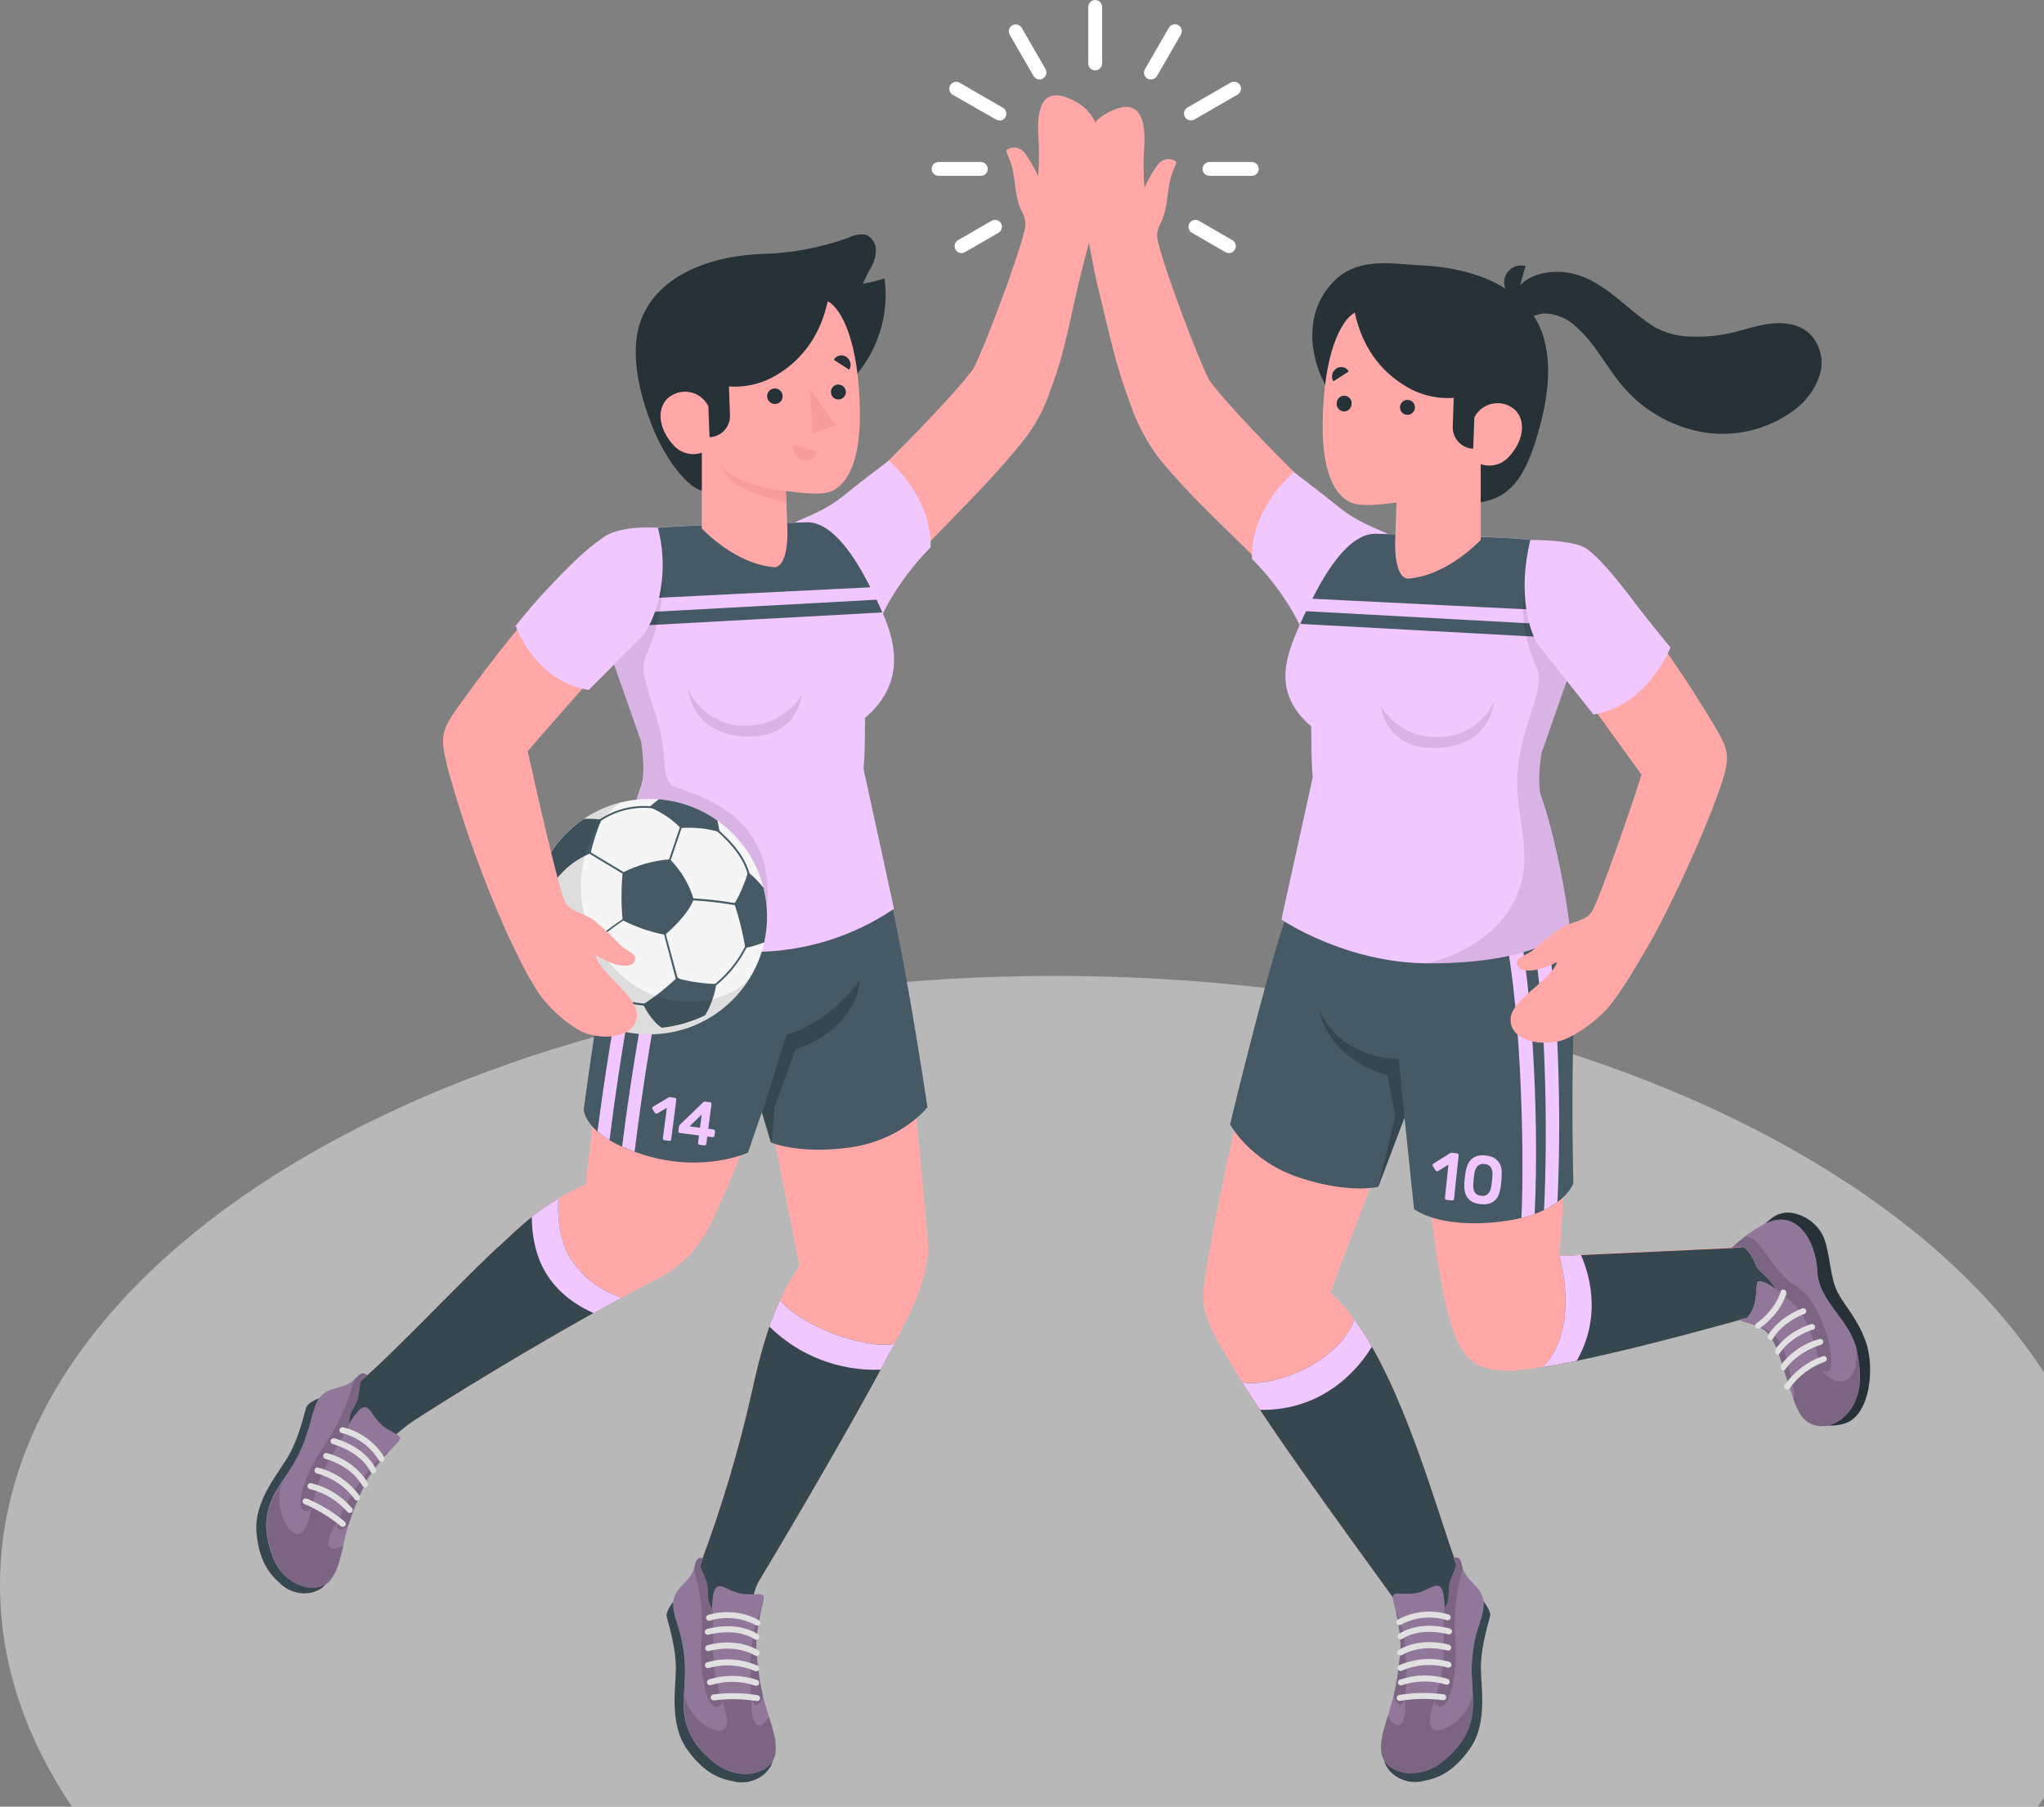 <svg width="155" height="137" viewBox="0 0 155 137" fill="none" xmlns="http://www.w3.org/2000/svg">
<rect x="0" y="0" width="155" height="137" fill="#808080" stroke="none"/>
<path opacity="0.5" d="M80 166.378C124.183 166.378 160 145.698 160 120.189C160 94.68 124.183 74 80 74C35.817 74 0 94.68 0 120.189C0 145.698 35.817 166.378 80 166.378Z" fill="#F0F0F0"/>
<path d="M134.686 97.783C134.686 97.783 133.804 97.083 133.356 97.177C133.146 97.219 133.3 97.793 133.059 98.878C132.959 99.269 132.766 99.63 132.495 99.928L132.334 99.974H132.289L131.862 100.093C128.134 101.143 119.694 103.418 115.469 103.863C112.245 104.213 110.946 103.355 110.057 100.506C108.657 95.955 107.701 84.824 107.439 81.421C105.128 86.907 102.927 92.469 100.882 98.035C105.618 102.053 108.706 113.881 110.386 118.481L110.761 119.451L110.95 119.934C110.95 119.934 111.877 121.033 110.575 122.43C109.273 123.826 107.729 123.858 107.026 123.077C103.259 117.788 96.678 108.981 93.538 103.744C91.305 100.012 90.969 99.316 91.407 96.677C92.807 88.093 95.649 76.657 98.432 67.857L98.484 67.731L118.367 68.96C119.617 78.59 118.255 95.213 118.255 95.213L131.312 94.594L132.201 94.506C132.478 94.639 132.926 95.287 133.136 95.857C133.346 96.428 134.238 96.824 134.686 97.783Z" fill="#FFA8A7"/>
<path d="M131.862 100.107L132.289 99.988H132.334L132.495 99.942C132.766 99.644 132.959 99.283 133.059 98.892C133.3 97.807 133.146 97.233 133.356 97.191C133.804 97.103 134.687 97.797 134.687 97.797C134.238 96.838 133.36 96.477 133.15 95.903C132.94 95.329 132.492 94.685 132.215 94.552L131.326 94.639L118.255 95.245C118.255 95.245 119.88 100.688 116.995 103.67C121.483 102.946 128.543 101.028 131.862 100.107Z" fill="#37474F"/>
<path d="M119.564 103.187C121.315 100.124 120.73 97.107 119.887 95.16L118.255 95.241C118.255 95.241 119.88 100.684 116.995 103.667C117.783 103.541 118.651 103.376 119.564 103.187Z" fill="#F1C7FF"/>
<path d="M110.757 119.465L110.407 118.495C108.937 114.497 106.427 105.116 102.706 100.058C101.484 103.38 96.482 105.239 94.2 104.826C97.532 110.129 103.511 118.145 107.029 123.091C107.729 123.872 109.273 123.844 110.578 122.444C111.884 121.043 110.953 119.948 110.953 119.948L110.757 119.465Z" fill="#37474F"/>
<path d="M102.706 100.058C101.484 103.38 96.482 105.239 94.2 104.826C94.613 105.484 95.064 106.18 95.547 106.905C99.65 106.985 102.506 104.616 104.033 102.12C103.631 101.407 103.188 100.719 102.706 100.058Z" fill="#F1C7FF"/>
<path d="M112.425 121.323C112.649 121.603 113.052 122.184 113.003 122.51C112.954 122.836 112.376 124.484 112.303 126.189C112.239 127.701 112.905 130.579 111.448 132.626C110.167 134.422 108.998 134.846 107.948 135.045C107.537 135.148 107.108 135.15 106.697 135.053C106.285 134.955 105.903 134.761 105.582 134.485C105.582 134.485 104.647 133.649 105.063 133.004C105.48 132.36 112.425 121.323 112.425 121.323Z" fill="#37474F"/>
<path d="M112.507 121.46C112.454 121.039 112.268 120.646 111.975 120.34C111.541 119.871 111.068 119.468 110.897 118.824C110.837 118.596 110.785 118.169 110.504 118.092C110.48 118.092 110.228 118.092 110.228 118.092L110.441 118.726C110.322 118.989 110.091 119.601 109.979 119.871C109.727 120.571 110.046 121.302 109.542 121.915C109.507 121.138 109.475 120.238 108.961 120.249C108.611 120.249 107.995 120.721 107.295 120.823C106.594 120.924 106.041 120.784 105.768 120.886C105.495 120.987 105.649 121.334 105.824 122.139C106.049 123.041 106.177 123.965 106.206 124.894C106.146 125.636 106.069 126.403 105.961 127.134C105.544 129.956 104.519 131.405 104.753 132.924C104.995 134.499 107.473 135.052 109.258 133.687C112.297 131.366 111.67 129.028 111.618 127.302C111.554 126.187 111.657 125.069 111.922 123.984C112.202 122.969 112.507 122.447 112.507 121.46Z" fill="#F1C7FF"/>
<path opacity="0.4" d="M112.507 121.46C112.454 121.039 112.268 120.646 111.975 120.34C111.541 119.871 111.068 119.468 110.897 118.824C110.837 118.596 110.785 118.169 110.504 118.092C110.48 118.092 110.228 118.092 110.228 118.092L110.441 118.726C110.322 118.989 110.091 119.601 109.979 119.871C109.727 120.571 110.046 121.302 109.542 121.915C109.507 121.138 109.475 120.238 108.961 120.249C108.611 120.249 107.995 120.721 107.295 120.823C106.594 120.924 106.041 120.784 105.768 120.886C105.495 120.987 105.649 121.334 105.824 122.139C106.049 123.041 106.177 123.965 106.206 124.894C106.146 125.636 106.069 126.403 105.961 127.134C105.544 129.956 104.519 131.405 104.753 132.924C104.995 134.499 107.473 135.052 109.258 133.687C112.297 131.366 111.67 129.028 111.618 127.302C111.554 126.187 111.657 125.069 111.922 123.984C112.202 122.969 112.507 122.447 112.507 121.46Z" fill="black"/>
<path opacity="0.15" d="M110.908 118.824C110.906 118.831 110.906 118.838 110.908 118.845V118.883C110.846 119.272 110.761 119.657 110.652 120.035C110.554 120.49 110.491 120.952 110.425 121.414C110.379 121.736 110.355 122.058 110.341 122.384C110.327 122.709 110.313 122.972 110.316 123.266C110.337 124.666 110.54 125.783 110.194 127.579C109.847 129.374 109.34 129.546 108.979 129.329C108.619 129.112 108.951 128.646 109.294 127.067C109.644 125.415 109.357 123.609 109.536 121.911C109.66 121.768 109.746 121.596 109.788 121.411C109.91 120.917 109.788 120.382 109.973 119.877C110.075 119.608 110.323 118.995 110.435 118.733L110.222 118.099H110.302H110.4H110.446H110.498C110.673 118.145 110.757 118.33 110.813 118.519C110.862 118.624 110.883 118.74 110.908 118.824Z" fill="black"/>
<path opacity="0.15" d="M109.917 130.897C108.982 131.44 108.419 131.317 108.44 130.393C108.488 129.74 108.679 129.105 109 128.534L106.549 128.636C106.549 128.636 106.707 130.319 106.217 130.736C105.916 130.985 105.492 130.596 105.247 130.099C104.897 131.209 104.617 132.063 104.754 132.938C104.995 134.513 107.473 135.066 109.259 133.701C111.804 131.755 111.775 129.801 111.67 128.205C111.716 129.157 110.851 130.354 109.917 130.897Z" fill="black"/>
<path opacity="0.15" d="M105.854 122.199C106.056 123.081 106.174 123.982 106.204 124.887C106.145 125.629 106.068 126.396 105.959 127.127C105.886 127.61 105.798 128.051 105.7 128.461C105.719 128.688 105.796 128.906 105.924 129.094C106.236 129.368 106.372 129.339 106.547 128.629C106.74 127.831 106.747 123.448 105.847 122.199H105.854Z" fill="black"/>
<path d="M105.937 128.849C105.959 128.892 105.994 128.928 106.038 128.949C106.081 128.97 106.131 128.977 106.178 128.968C107.248 128.797 108.336 128.78 109.409 128.919C109.439 128.924 109.468 128.923 109.497 128.916C109.526 128.91 109.553 128.897 109.577 128.88C109.601 128.863 109.622 128.841 109.637 128.816C109.653 128.791 109.664 128.763 109.668 128.734C109.673 128.704 109.672 128.675 109.666 128.646C109.659 128.617 109.647 128.59 109.629 128.566C109.612 128.542 109.59 128.521 109.565 128.506C109.54 128.49 109.512 128.479 109.483 128.475C108.358 128.325 107.218 128.342 106.098 128.524C106.039 128.535 105.987 128.568 105.953 128.618C105.919 128.667 105.906 128.727 105.916 128.786C105.919 128.808 105.926 128.83 105.937 128.849Z" fill="#E0E0E0"/>
<path d="M106.028 127.677C106.051 127.727 106.093 127.766 106.145 127.786C106.196 127.806 106.253 127.806 106.304 127.785C107.382 127.423 108.545 127.405 109.633 127.733C109.69 127.753 109.752 127.75 109.807 127.725C109.861 127.699 109.903 127.653 109.924 127.596C109.943 127.54 109.939 127.478 109.913 127.424C109.886 127.37 109.84 127.329 109.784 127.309C108.598 126.938 107.325 126.957 106.15 127.362C106.094 127.382 106.048 127.424 106.022 127.479C105.996 127.533 105.994 127.596 106.014 127.652C106.017 127.661 106.022 127.669 106.028 127.677Z" fill="#E0E0E0"/>
<path d="M106.006 126.581C106.032 126.634 106.078 126.674 106.134 126.693C106.189 126.712 106.25 126.708 106.303 126.683C107.398 126.209 108.623 126.125 109.772 126.445C109.83 126.462 109.892 126.457 109.946 126.429C109.999 126.402 110.04 126.355 110.059 126.298C110.077 126.24 110.071 126.179 110.044 126.126C110.016 126.073 109.969 126.032 109.912 126.014C108.652 125.655 107.307 125.746 106.107 126.273C106.054 126.299 106.013 126.346 105.993 126.402C105.974 126.458 105.977 126.52 106.002 126.574L106.006 126.581Z" fill="#E0E0E0"/>
<path d="M105.991 125.419C106.005 125.445 106.025 125.468 106.048 125.486C106.071 125.504 106.098 125.518 106.127 125.525C106.156 125.533 106.186 125.535 106.215 125.531C106.244 125.528 106.273 125.518 106.299 125.503C107.874 124.593 109.736 125.153 109.754 125.153C109.811 125.17 109.872 125.164 109.925 125.136C109.978 125.109 110.018 125.062 110.037 125.006C110.046 124.978 110.05 124.948 110.047 124.918C110.045 124.889 110.037 124.86 110.023 124.833C110.009 124.807 109.99 124.784 109.968 124.765C109.945 124.745 109.918 124.731 109.89 124.722C109.806 124.694 107.825 124.089 106.075 125.097C106.047 125.111 106.022 125.132 106.003 125.156C105.983 125.181 105.969 125.209 105.961 125.239C105.953 125.27 105.951 125.301 105.957 125.332C105.962 125.363 105.973 125.393 105.991 125.419Z" fill="#E0E0E0"/>
<path d="M106.001 124.19V124.208C106.034 124.258 106.085 124.293 106.143 124.306C106.201 124.319 106.262 124.309 106.313 124.278C107.815 123.325 109.814 123.928 109.831 123.928C109.887 123.941 109.946 123.932 109.996 123.903C110.046 123.874 110.083 123.828 110.1 123.773C110.117 123.717 110.112 123.658 110.087 123.606C110.062 123.554 110.018 123.514 109.964 123.493C109.873 123.465 107.748 122.832 106.075 123.896C106.027 123.926 105.993 123.974 105.98 124.028C105.966 124.083 105.974 124.141 106.001 124.19Z" fill="#E0E0E0"/>
<path d="M105.925 123.129C105.958 123.18 106.008 123.215 106.067 123.228C106.125 123.241 106.186 123.231 106.237 123.199C106.763 122.915 107.34 122.738 107.935 122.678C108.529 122.618 109.13 122.676 109.702 122.849C109.73 122.86 109.759 122.865 109.789 122.865C109.819 122.864 109.848 122.858 109.875 122.846C109.902 122.834 109.927 122.817 109.947 122.796C109.968 122.774 109.984 122.749 109.995 122.722C110.005 122.694 110.011 122.665 110.01 122.635C110.01 122.605 110.003 122.576 109.991 122.549C109.979 122.522 109.962 122.497 109.941 122.477C109.92 122.456 109.894 122.44 109.867 122.429C109.229 122.23 108.559 122.161 107.894 122.227C107.229 122.292 106.585 122.491 105.999 122.811C105.972 122.826 105.948 122.846 105.93 122.871C105.911 122.896 105.898 122.924 105.891 122.954C105.884 122.984 105.884 123.015 105.89 123.045C105.896 123.075 105.908 123.104 105.925 123.129Z" fill="#E0E0E0"/>
<path d="M137.911 107.959C138.423 108.172 139.753 108.19 140.456 107.651C141.923 106.534 142.084 103.45 141.506 101.794C140.806 99.778 139.627 98.801 139.175 97.594C138.724 96.386 138.734 94.615 138.167 93.565C137.938 93.162 137.626 92.814 137.251 92.543C136.876 92.272 136.447 92.084 135.993 91.993C135.703 91.929 135.401 91.931 135.112 92.001C134.822 92.071 134.553 92.206 134.323 92.395L133.879 92.746L137.911 107.959Z" fill="#263238"/>
<path d="M140.786 102.326C140.282 100.065 137.905 98.661 137.814 96.424C137.723 94.187 136.253 91.328 133.498 92.969C132.712 93.437 131.981 93.992 131.317 94.621L132.207 94.534C132.483 94.667 132.931 95.314 133.141 95.885C133.351 96.456 134.23 96.82 134.678 97.779C134.678 97.779 133.796 97.079 133.348 97.173C133.138 97.215 133.292 97.789 133.05 98.874C132.951 99.265 132.757 99.626 132.487 99.925L132.329 99.967H132.284L131.856 100.086C132.224 100.278 133.232 100.436 133.88 100.919C134.135 101.187 134.351 101.49 134.52 101.818C134.78 102.36 134.991 102.923 135.15 103.502C135.42 104.363 135.696 105.224 135.998 106.075C136.133 106.515 136.327 106.934 136.575 107.321C137.352 108.431 138.875 108.35 139.81 107.472C140.275 107.06 140.619 106.529 140.804 105.935C141.21 104.738 141.031 103.411 140.786 102.326Z" fill="#F1C7FF"/>
<path opacity="0.4" d="M140.786 102.326C140.282 100.065 137.905 98.661 137.814 96.424C137.723 94.187 136.253 91.328 133.498 92.969C132.712 93.437 131.981 93.992 131.317 94.621L132.207 94.534C132.483 94.667 132.931 95.314 133.141 95.885C133.351 96.456 134.23 96.82 134.678 97.779C134.678 97.779 133.796 97.079 133.348 97.173C133.138 97.215 133.292 97.789 133.05 98.874C132.951 99.265 132.757 99.626 132.487 99.925L132.329 99.967H132.284L131.856 100.086C132.224 100.278 133.232 100.436 133.88 100.919C134.135 101.187 134.351 101.49 134.52 101.818C134.78 102.36 134.991 102.923 135.15 103.502C135.42 104.363 135.696 105.224 135.998 106.075C136.133 106.515 136.327 106.934 136.575 107.321C137.352 108.431 138.875 108.35 139.81 107.472C140.275 107.06 140.619 106.529 140.804 105.935C141.21 104.738 141.031 103.411 140.786 102.326Z" fill="black"/>
<path opacity="0.15" d="M135.674 103.821C135.576 103.327 135.439 102.843 135.264 102.371C135.086 101.898 134.795 101.475 134.417 101.139C134.023 100.83 133.563 100.616 133.073 100.513C133.363 100.614 133.637 100.758 133.885 100.94C134.14 101.208 134.356 101.511 134.525 101.839C134.785 102.381 134.996 102.944 135.156 103.523C135.32 104.038 135.485 104.552 135.656 105.067C135.708 105.017 135.75 104.959 135.782 104.895C135.845 104.696 135.845 104.482 135.782 104.283L135.674 103.821Z" fill="black"/>
<path opacity="0.15" d="M140.731 103.334C140.714 103.779 140.533 104.202 140.224 104.521C140.02 104.668 139.775 104.747 139.524 104.747C139.272 104.747 139.027 104.668 138.823 104.521C138.514 104.32 138.264 104.039 138.099 103.709C137.987 103.436 137.962 103.124 137.696 103.254C137.008 103.595 136.401 104.08 135.915 104.675C135.885 104.704 135.863 104.74 135.852 104.78C135.84 104.859 135.859 104.939 135.904 105.004C136.056 105.333 136.09 105.703 136.002 106.054V106.096C136.138 106.536 136.332 106.955 136.58 107.342C137.357 108.452 138.879 108.372 139.814 107.493C140.28 107.081 140.624 106.55 140.808 105.956C141.106 104.799 141.106 103.585 140.808 102.428C140.798 102.736 140.773 103.037 140.731 103.334Z" fill="black"/>
<path opacity="0.15" d="M137.36 98.671C137.09 98.275 136.762 97.921 136.387 97.621C136.205 97.478 136.002 97.397 135.82 97.271C135.619 97.127 135.431 96.964 135.26 96.785C134.56 96.085 134.07 95.234 133.461 94.467C133.264 94.212 133.018 94 132.736 93.844C132.625 93.787 132.508 93.743 132.386 93.715C132.001 94.009 131.637 94.32 131.315 94.621L132.204 94.534C132.481 94.667 132.929 95.315 133.139 95.885C133.349 96.456 134.189 96.809 134.658 97.74C135.106 98.122 135.586 98.469 135.999 98.864C136.341 99.17 136.623 99.538 136.828 99.949C137.336 101.002 137.713 102.113 137.952 103.257C137.976 103.48 138.062 103.693 138.2 103.87C138.237 103.91 138.283 103.943 138.333 103.965C138.383 103.987 138.438 103.999 138.493 103.999C138.548 103.999 138.602 103.987 138.652 103.965C138.703 103.943 138.748 103.91 138.785 103.87C138.829 103.793 138.853 103.706 138.855 103.618C138.904 102.631 138.733 101.646 138.354 100.733C138.112 100.007 137.778 99.314 137.36 98.671Z" fill="black"/>
<path d="M135.424 105.351C135.473 105.375 135.53 105.38 135.583 105.366C135.636 105.352 135.683 105.319 135.714 105.274C136.368 104.344 137.295 103.642 138.367 103.264C138.425 103.247 138.473 103.207 138.501 103.154C138.529 103.101 138.535 103.038 138.518 102.981C138.51 102.953 138.496 102.926 138.477 102.903C138.458 102.88 138.435 102.861 138.409 102.847C138.383 102.833 138.355 102.825 138.325 102.822C138.296 102.819 138.266 102.822 138.238 102.83C137.062 103.234 136.046 104.002 135.336 105.022C135.304 105.072 135.292 105.133 135.304 105.192C135.316 105.251 135.35 105.303 135.399 105.337L135.424 105.351Z" fill="#E0E0E0"/>
<path d="M135.126 103.88C135.146 103.897 135.169 103.91 135.193 103.919C135.287 103.954 135.336 103.919 135.385 103.831C135.5 103.667 135.627 103.513 135.767 103.369C136.022 103.106 136.305 102.871 136.61 102.669C137.022 102.393 137.47 102.174 137.941 102.018L138.088 101.973C138.145 101.958 138.195 101.921 138.226 101.87C138.256 101.819 138.266 101.758 138.252 101.7C138.245 101.671 138.232 101.643 138.214 101.62C138.196 101.596 138.174 101.575 138.148 101.56C138.122 101.545 138.094 101.535 138.064 101.53C138.035 101.526 138.004 101.528 137.976 101.535C137.653 101.619 137.339 101.736 137.041 101.885C136.391 102.197 135.808 102.634 135.326 103.17C135.196 103.313 135.011 103.495 135.042 103.705C135.047 103.772 135.077 103.835 135.126 103.88Z" fill="#E0E0E0"/>
<path d="M134.708 102.704C134.851 102.816 134.97 102.585 135.058 102.484C135.171 102.328 135.296 102.182 135.432 102.046C135.683 101.801 135.958 101.582 136.255 101.395C136.626 101.159 137.024 100.971 137.442 100.835H137.494C137.547 100.815 137.59 100.776 137.616 100.726C137.641 100.676 137.648 100.619 137.633 100.564C137.619 100.51 137.585 100.463 137.538 100.432C137.491 100.401 137.434 100.389 137.379 100.397C137.056 100.49 136.743 100.616 136.447 100.775C135.815 101.092 135.256 101.537 134.806 102.081C134.748 102.135 134.701 102.2 134.668 102.272C134.636 102.344 134.618 102.422 134.617 102.501C134.619 102.57 134.645 102.635 134.69 102.687C134.695 102.693 134.701 102.699 134.708 102.704Z" fill="#E0E0E0"/>
<path d="M134.207 101.598C134.235 101.617 134.268 101.629 134.301 101.633C134.399 101.633 134.431 101.532 134.476 101.462C134.525 101.382 134.577 101.305 134.634 101.231C134.74 101.084 134.857 100.946 134.984 100.818C135.221 100.583 135.48 100.372 135.758 100.187C136.086 99.966 136.438 99.782 136.808 99.638H136.825C136.853 99.629 136.879 99.614 136.902 99.594C136.924 99.574 136.942 99.55 136.955 99.524C136.968 99.497 136.976 99.468 136.978 99.438C136.979 99.409 136.975 99.379 136.965 99.351C136.945 99.294 136.904 99.248 136.85 99.222C136.797 99.196 136.735 99.192 136.678 99.211C136.354 99.331 136.042 99.482 135.747 99.662C135.136 100.015 134.607 100.492 134.193 101.063C134.123 101.145 134.072 101.242 134.046 101.346C134.037 101.394 134.044 101.443 134.067 101.486C134.088 101.517 134.114 101.544 134.144 101.567L134.207 101.598Z" fill="#E0E0E0"/>
<path d="M135.236 97.796C135.203 97.79 135.17 97.79 135.138 97.796C135.04 97.814 135.036 97.93 135.012 98.007C134.987 98.084 134.949 98.181 134.914 98.269C134.842 98.436 134.761 98.599 134.669 98.756C134.499 99.043 134.299 99.312 134.073 99.557C133.811 99.854 133.515 100.12 133.191 100.348C133.167 100.365 133.146 100.386 133.129 100.41C133.113 100.435 133.101 100.462 133.095 100.491C133.089 100.52 133.089 100.55 133.095 100.579C133.101 100.608 133.112 100.635 133.128 100.66C133.145 100.684 133.166 100.706 133.19 100.722C133.215 100.739 133.242 100.75 133.271 100.756C133.3 100.762 133.33 100.762 133.359 100.756C133.388 100.75 133.415 100.739 133.44 100.723C133.724 100.528 133.988 100.305 134.227 100.058C134.735 99.563 135.131 98.967 135.39 98.308C135.438 98.211 135.463 98.104 135.463 97.996C135.459 97.948 135.44 97.902 135.407 97.866C135.381 97.84 135.348 97.819 135.313 97.807L135.236 97.796Z" fill="#E0E0E0"/>
<path d="M117.933 66.866C118.752 69.789 119.424 73.24 119.295 78.929C119.165 84.617 119.312 89.721 119.312 89.721C119.312 89.721 118.57 92.052 113.831 92.63C109.091 93.207 107.229 91.674 107.229 91.674L106.504 84.743L104.516 89.994C104.516 89.994 102.307 90.547 98.53 89.294C94.753 88.04 93.279 85.254 93.279 85.254C93.279 85.254 96.633 71.252 98.089 68.007L117.933 66.866Z" fill="#455A64"/>
<path d="M106.499 84.743L106.061 80.287C106.061 80.287 101.861 80.462 100.083 76.643C100.083 76.643 100.454 80.144 105.228 81.544L105.802 84.652L104.511 89.994L106.499 84.743Z" fill="#37474F"/>
<path d="M116.374 92.052C116.769 84.257 116.052 72.555 114.788 68.746L113.875 69.691C115.306 75.211 115.625 86.987 115.373 92.353C115.712 92.271 116.046 92.17 116.374 92.052Z" fill="#F1C7FF"/>
<path d="M115.88 69.464C117.305 74.942 117.368 86.332 117.085 91.751C117.442 91.584 117.784 91.382 118.103 91.149C118.488 83.368 118.037 72.247 116.797 68.522L115.88 69.464Z" fill="#F1C7FF"/>
<path d="M85.711 30.612C86.234 32.178 87.023 33.643 88.042 34.942C92.67 40.48 97.357 43.392 99.745 48.314C102.485 47.964 106.045 43.217 103.844 40.497C101.446 39.643 92.509 30.167 91.679 28.788C90.923 27.349 88.385 20.737 87.79 18.238C87.701 17.818 87.765 17.381 87.972 17.006C88.553 15.906 88.48 14.73 88.743 13.62C88.949 12.752 89.32 12.35 89.148 12.22C88.932 12.085 88.672 12.036 88.42 12.085C88.169 12.133 87.945 12.274 87.794 12.479C87.404 13.03 87.067 13.616 86.786 14.23C86.705 13.227 86.698 12.22 86.765 11.216C86.912 8.902 86.38 7.183 83.817 8.653C82.21 9.574 81.311 11.94 82.168 16.169C82.417 17.384 82.869 20.222 83.303 21.969C84.111 25.197 84.584 27.685 85.711 30.612Z" fill="#FFA8A7"/>
<path d="M105.283 40.504C104.198 39.99 102.896 39.573 101.464 38.404C99.97 37.186 98.114 35.807 98.114 35.807C98.114 35.807 94.856 38.457 94.933 42.37C96.133 43.577 97.176 44.932 98.034 46.403C98.681 47.539 99.189 48.75 99.546 50.008C99.546 50.008 103.148 50.708 103.806 46.83C104.153 44.69 104.646 42.577 105.283 40.504Z" fill="#F1C7FF"/>
<path d="M99.55 58.923C99.417 57.779 99.452 55.654 99.427 55.073C96.406 52.493 97.551 49.728 98.507 47.498C100.421 43.045 102.357 40.476 104.261 40.462L109.512 40.616C112.225 40.665 115.358 40.816 116.054 40.934C117.829 41.239 118.655 43.035 118.855 44.901C119.061 46.938 119.537 47.095 119.205 50.501C119.205 50.501 117.983 54.002 116.891 57.103C116.891 57.103 116.496 59.389 116.891 60.453C117.619 62.424 118.666 66.996 119.03 70.317C119.03 70.317 117.101 73.051 108.374 73.048C102.028 73.048 97.173 69.726 97.173 69.726L99.55 58.923Z" fill="#F1C7FF"/>
<path d="M118.005 47.376C118.005 47.673 117.981 47.992 117.956 48.359L98.602 47.309C98.749 46.959 98.893 46.654 99.04 46.346L118.005 47.376Z" fill="#455A64"/>
<path d="M104.278 40.472L109.528 40.626C112.241 40.675 115.374 40.826 116.071 40.945C117.846 41.249 117.706 42.86 117.891 44.718C117.983 45.247 118.031 45.782 118.035 46.318L99.52 45.401C101.096 42.258 102.706 40.486 104.278 40.472Z" fill="#455A64"/>
<path opacity="0.1" d="M115.093 60.359C115.065 60.033 115.048 59.704 115.048 59.378C115.063 58.289 115.208 57.206 115.479 56.151C115.976 54.152 117.029 51.95 116.606 50.837C116.182 49.724 115.132 47.841 115.619 44.207L118.475 43.238C118.668 43.778 118.791 44.34 118.843 44.911C119.049 46.948 119.525 47.106 119.193 50.512C119.193 50.512 117.971 54.012 116.879 57.114C116.879 57.114 116.483 59.399 116.879 60.464C117.607 62.434 118.653 67.006 119.018 70.328C119.018 70.328 117.089 73.062 108.362 73.058H108.103C111.604 72.281 115.006 69.908 115.521 66.113C115.794 64.202 115.255 62.284 115.093 60.359Z" fill="black"/>
<path opacity="0.1" d="M113.304 53.187C112.926 54.002 112.321 54.691 111.561 55.171C110.801 55.651 109.919 55.902 109.02 55.892C108.154 55.912 107.298 55.702 106.539 55.285C105.78 54.867 105.144 54.257 104.697 53.516C104.697 53.516 105.019 56.935 109.069 56.715C113.119 56.495 113.304 53.187 113.304 53.187Z" fill="black"/>
<path d="M99.583 26.415C99.498 25.819 99.492 25.214 99.565 24.616C99.726 23.247 100.385 21.986 101.417 21.073C103.279 19.502 105.639 20.023 107.858 20.128C111.877 20.31 115.885 21.878 117.012 25.442C117.712 27.672 117.421 30.343 116.445 33.44C115.601 36.139 114.523 37.739 112.293 38.078L108.176 37.378C106.332 37.711 104.557 36.979 103.195 35.754C102.829 35.423 102.489 35.065 102.177 34.683C101.883 34.302 101.676 33.863 101.568 33.395C101.233 32.32 100.974 31.223 100.79 30.111C100.663 29.584 100.468 29.076 100.209 28.599C99.901 27.904 99.69 27.168 99.583 26.415Z" fill="#263238"/>
<path d="M102.732 23.709C101.703 24.269 100.369 26.754 100.299 32.068C100.243 36.573 101.661 37.735 102.382 38.081C103.103 38.428 104.521 38.285 105.903 38.106L105.805 40.805C105.805 40.805 105.623 43.689 106.729 43.878C109.743 43.689 112.285 40.941 112.285 40.941V35.194C112.647 35.319 113.039 35.337 113.411 35.245C113.784 35.153 114.122 34.956 114.385 34.676C115.435 33.583 115.785 32.071 114.952 31.144C114.731 30.924 114.462 30.76 114.165 30.664C113.869 30.569 113.554 30.545 113.246 30.595C112.939 30.645 112.648 30.767 112.397 30.951C112.146 31.136 111.942 31.377 111.802 31.655C111.802 31.655 110.993 31.693 110.24 30.167C108.887 30.267 107.539 29.915 106.407 29.166C103.582 27.391 102.949 24.619 102.732 23.709Z" fill="#FFA8A7"/>
<path d="M106.164 30.864C106.159 30.975 106.186 31.085 106.243 31.18C106.3 31.276 106.384 31.352 106.484 31.4C106.584 31.449 106.696 31.466 106.807 31.451C106.917 31.436 107.02 31.389 107.104 31.316C107.187 31.243 107.248 31.147 107.277 31.04C107.306 30.933 107.304 30.819 107.269 30.713C107.235 30.608 107.17 30.515 107.083 30.445C106.996 30.376 106.89 30.334 106.78 30.325C106.704 30.319 106.627 30.328 106.555 30.352C106.483 30.377 106.416 30.415 106.359 30.465C106.301 30.515 106.255 30.576 106.221 30.645C106.188 30.713 106.168 30.788 106.164 30.864Z" fill="#263238"/>
<g style="mix-blend-mode:multiply" opacity="0.5">
<path d="M105.323 34.602L103.538 35.103C103.565 35.222 103.617 35.335 103.689 35.434C103.761 35.533 103.853 35.617 103.958 35.68C104.063 35.743 104.18 35.784 104.301 35.801C104.423 35.818 104.546 35.81 104.665 35.778C104.905 35.705 105.108 35.542 105.23 35.323C105.353 35.103 105.386 34.845 105.323 34.602Z" fill="#FFA8A7"/>
</g>
<path d="M101.109 28.918L102.281 28.165C102.236 28.087 102.175 28.018 102.103 27.964C102.03 27.91 101.947 27.871 101.859 27.85C101.771 27.828 101.68 27.825 101.591 27.84C101.501 27.855 101.416 27.889 101.34 27.938C101.183 28.041 101.072 28.199 101.029 28.382C100.986 28.564 101.014 28.756 101.109 28.918Z" fill="#263238"/>
<path d="M107.02 28.904L108.301 29.436C108.34 29.353 108.362 29.264 108.366 29.173C108.37 29.082 108.354 28.991 108.322 28.905C108.289 28.82 108.239 28.743 108.176 28.677C108.112 28.612 108.035 28.561 107.951 28.526C107.777 28.459 107.584 28.46 107.411 28.531C107.238 28.601 107.098 28.734 107.02 28.904Z" fill="#263238"/>
<path d="M101.365 30.567C101.349 30.718 101.394 30.87 101.49 30.989C101.586 31.107 101.724 31.183 101.876 31.2C102.029 31.209 102.179 31.157 102.294 31.056C102.409 30.956 102.48 30.814 102.492 30.661C102.504 30.584 102.5 30.505 102.481 30.43C102.461 30.355 102.426 30.284 102.378 30.223C102.33 30.161 102.27 30.11 102.201 30.073C102.133 30.036 102.057 30.014 101.979 30.007C101.902 30.001 101.823 30.01 101.75 30.035C101.676 30.061 101.608 30.101 101.55 30.153C101.493 30.206 101.446 30.269 101.414 30.34C101.383 30.412 101.366 30.489 101.365 30.567Z" fill="#263238"/>
<g style="mix-blend-mode:multiply" opacity="0.5">
<path d="M104.091 30.339L103.878 33.741L102.106 33.122L104.091 30.339Z" fill="#FFA8A7"/>
</g>
<g style="mix-blend-mode:multiply" opacity="0.5">
<path d="M105.9 38.106C107.353 37.967 110.36 37.221 110.867 36.059C110.659 36.648 110.276 37.16 109.768 37.525C108.851 38.254 105.869 39.006 105.869 39.006L105.9 38.106Z" fill="#FFA8A7"/>
</g>
<path d="M111.803 31.655L111.715 34.024C111.288 34.008 110.886 33.823 110.595 33.51C110.304 33.197 110.149 32.782 110.165 32.355L110.242 30.167L111.803 31.655Z" fill="#263238"/>
<path d="M116.615 73.51C116.143 73.618 115.194 73.716 115.054 73.132C114.914 72.547 115.701 72.509 116.286 72.012C116.916 71.448 117.579 70.922 118.271 70.436C119.153 69.859 120.242 69.855 120.683 69.166C121.138 68.606 123.781 61.013 124.477 58.741C122.156 55.514 119.825 52.314 118.103 49.861C118.103 49.861 115.778 44.729 116.167 41.298C117.732 40.948 120.182 41.396 122.751 44.631C125.038 47.44 127.142 50.392 129.052 53.47C131.226 57.04 131.426 56.97 130.246 60.278C129.115 63.453 126.469 69.197 124.995 71.69C123.749 73.811 123.354 74.543 122.268 76.006C121.285 77.332 119.275 78.712 118.222 78.953C116.657 79.303 114.55 78.873 114.55 77.322C114.55 75.771 117.511 74.472 118.085 72.95C117.614 73.183 117.122 73.371 116.615 73.51Z" fill="#FFA8A7"/>
<path d="M116.052 40.945C116.052 40.945 119.406 40.903 120.372 41.645C121.674 42.626 123.295 44.824 124.222 46.035C125.15 47.246 126.673 49.094 126.673 49.094C126.673 49.094 124.971 53.495 120.834 54.177L116.896 49.21C115.923 48.174 115.061 44.866 116.052 40.945Z" fill="#F1C7FF"/>
<path d="M119.816 25.05C119.7 24.938 119.581 24.832 119.466 24.727C118.825 24.127 117.985 23.785 117.106 23.768C116.406 23.8 114.985 24.605 114.611 23.586C114.541 23.346 114.541 23.091 114.611 22.851C115.02 21.154 116.711 20.555 118.293 20.614C121.244 20.723 123.131 23.352 125.452 24.787C126.299 25.26 127.253 25.512 128.224 25.519C129.216 25.564 130.209 25.48 131.178 25.267C132.201 25.039 133.195 24.668 134.234 24.542C135.274 24.416 136.415 24.567 137.196 25.267C137.613 25.678 137.907 26.198 138.045 26.767C138.183 27.337 138.159 27.934 137.976 28.491C137.594 29.607 136.856 30.567 135.876 31.224C134.893 31.921 133.781 32.416 132.605 32.678C131.429 32.941 130.212 32.967 129.026 32.754C126.639 32.307 124.487 31.035 122.945 29.159C121.843 27.832 121.045 26.24 119.816 25.05Z" fill="#263238"/>
<path d="M114.984 22.631C114.823 22.585 114.673 22.508 114.542 22.404C114.411 22.299 114.302 22.171 114.22 22.024C114.139 21.878 114.087 21.717 114.068 21.551C114.049 21.385 114.063 21.216 114.109 21.055C114.155 20.895 114.232 20.744 114.336 20.613C114.44 20.482 114.569 20.373 114.715 20.292C114.862 20.21 115.023 20.159 115.189 20.14C115.355 20.121 115.523 20.134 115.684 20.18L114.984 22.631Z" fill="#263238"/>
<path d="M108.654 88.426C108.644 88.411 108.637 88.394 108.634 88.375C108.63 88.357 108.632 88.338 108.637 88.321C108.647 88.285 108.669 88.254 108.7 88.233L109.9 87.481L109.991 87.428C110.022 87.414 110.056 87.408 110.089 87.411L110.485 87.453C110.522 87.457 110.556 87.476 110.579 87.504C110.603 87.533 110.614 87.57 110.611 87.607L110.261 90.904C110.256 90.94 110.237 90.973 110.208 90.996C110.18 91.019 110.143 91.03 110.107 91.027L109.694 90.985C109.657 90.98 109.623 90.961 109.599 90.932C109.588 90.918 109.58 90.902 109.575 90.884C109.57 90.867 109.569 90.849 109.571 90.831L109.837 88.31L109.053 88.8C109.023 88.818 108.987 88.824 108.952 88.818C108.915 88.807 108.883 88.783 108.861 88.751L108.654 88.426Z" fill="#F1C7FF"/>
<path d="M113.869 89.161C113.869 89.224 113.869 89.297 113.869 89.374L113.841 89.616L113.817 89.854C113.817 89.934 113.799 90.004 113.789 90.067C113.76 90.253 113.711 90.435 113.642 90.61C113.579 90.766 113.483 90.907 113.362 91.023C113.232 91.138 113.078 91.222 112.91 91.268C112.701 91.323 112.484 91.336 112.27 91.306C112.053 91.288 111.842 91.23 111.646 91.135C111.492 91.051 111.36 90.931 111.261 90.785C111.166 90.646 111.102 90.489 111.072 90.323C111.04 90.138 111.03 89.95 111.041 89.763C111.041 89.633 111.062 89.486 111.079 89.322C111.097 89.157 111.114 89.01 111.135 88.88C111.164 88.693 111.214 88.51 111.286 88.335C111.349 88.176 111.444 88.033 111.566 87.914C111.694 87.796 111.847 87.708 112.014 87.659C112.224 87.6 112.443 87.586 112.658 87.617C112.873 87.635 113.084 87.693 113.278 87.788C113.434 87.871 113.568 87.992 113.666 88.138C113.762 88.277 113.826 88.435 113.855 88.6C113.882 88.786 113.886 88.974 113.869 89.161ZM111.717 89.826C111.701 90.028 111.741 90.232 111.832 90.414C111.887 90.492 111.96 90.555 112.045 90.6C112.129 90.644 112.223 90.668 112.319 90.669C112.412 90.689 112.509 90.686 112.601 90.66C112.693 90.634 112.777 90.587 112.847 90.522C112.979 90.365 113.062 90.173 113.085 89.969C113.106 89.84 113.124 89.7 113.141 89.542C113.159 89.385 113.169 89.241 113.176 89.112C113.194 88.909 113.154 88.705 113.061 88.523C113.005 88.446 112.932 88.382 112.848 88.338C112.763 88.293 112.67 88.269 112.574 88.268C112.48 88.248 112.383 88.252 112.291 88.278C112.199 88.304 112.115 88.353 112.046 88.418C111.915 88.575 111.832 88.766 111.808 88.968C111.787 89.094 111.769 89.238 111.752 89.395C111.734 89.553 111.724 89.696 111.717 89.826Z" fill="#F1C7FF"/>
<path d="M68.781 100.019C69.975 97.614 70.493 95.546 70.367 94.107C69.768 87.4 68.966 78.645 68.287 73.622C67.836 70.293 66.947 66.621 65.56 60.32C65.56 59.05 65.368 57.002 65.368 57.002L51.037 57.415C48.214 63.094 46.533 69.273 46.091 75.6C45.646 81.12 44.631 86.801 44.453 89.798C41.011 91.247 39.202 93.256 37.592 94.723C34.742 97.327 27.608 105.004 26.12 105.602L26.029 105.69C25.375 106.39 24.465 109.516 23.775 111.403C23.313 112.67 23.002 114.693 23.807 116.303C24.573 117.84 25.501 118.26 25.952 116.622C26.033 116.034 26.103 115.453 26.18 114.91C26.425 113.234 28.256 109.772 31.546 107.615C33.17 106.565 42.167 100.88 49.91 96.942C52.15 95.801 53.267 94.215 54.317 91.933C55.685 88.954 58.027 82.919 58.027 82.919L60.611 95.945C59.032 98.451 58.069 100.604 57.002 105.567C56.013 109.953 54.727 114.266 53.151 118.477C53.057 118.757 52.966 119.037 52.871 119.317C52.754 119.762 52.612 120.2 52.448 120.63C52.175 121.138 52.004 121.695 51.944 122.268C51.906 122.835 52.009 123.403 52.245 123.92C52.381 124.215 52.56 124.491 52.686 124.792C52.938 125.491 53.009 126.243 52.892 126.976C52.815 127.715 52.665 128.447 52.661 129.185C52.648 130.273 53 131.333 53.662 132.196C53.995 132.621 54.412 132.973 54.888 133.23C55.363 133.488 55.886 133.644 56.424 133.69C56.832 133.737 57.243 133.65 57.597 133.442C57.847 133.243 58.04 132.982 58.156 132.684C58.271 132.386 58.306 132.063 58.255 131.748C58.149 131.12 57.966 130.507 57.712 129.924C57.474 129.25 57.296 128.557 57.18 127.852C56.972 126.485 56.895 125.102 56.949 123.721C56.977 122.429 56.9 121.012 57.569 119.87C57.576 119.846 65.361 106.926 68.781 100.019Z" fill="#FFA8A7"/>
<path d="M57.574 119.856C57.574 119.856 64.092 109.04 67.82 101.913C65.649 102.34 60.763 100.597 59.16 98.577C58.354 100.299 57.703 102.34 57.007 105.578C56.018 109.964 54.731 114.277 53.156 118.488C53.062 118.768 52.971 119.048 52.876 119.328C52.759 119.773 52.617 120.211 52.453 120.64C52.182 121.146 52.011 121.698 51.949 122.268C51.911 122.835 52.014 123.403 52.249 123.92C52.386 124.214 52.565 124.491 52.691 124.792C52.943 125.491 53.014 126.242 52.897 126.976C52.82 127.715 52.67 128.447 52.666 129.185C52.653 130.272 53.005 131.333 53.667 132.196C54 132.621 54.417 132.973 54.893 133.23C55.368 133.488 55.891 133.644 56.429 133.69C56.837 133.737 57.248 133.65 57.602 133.442C57.852 133.243 58.045 132.982 58.16 132.684C58.276 132.386 58.31 132.063 58.26 131.747C58.154 131.12 57.971 130.507 57.717 129.924C57.479 129.25 57.301 128.557 57.185 127.851C56.977 126.485 56.9 125.102 56.954 123.721C56.982 122.429 56.905 121.012 57.574 119.856Z" fill="#37474F"/>
<path d="M59.159 98.577C58.872 99.193 58.602 99.855 58.343 100.59C59.453 101.681 60.774 102.535 62.225 103.097C63.676 103.659 65.228 103.919 66.783 103.859C67.133 103.191 67.483 102.536 67.833 101.913C65.649 102.34 60.762 100.597 59.159 98.577Z" fill="#F1C7FF"/>
<path d="M51.13 121.355C50.907 121.635 50.504 122.216 50.55 122.538C50.595 122.86 51.179 124.512 51.249 126.22C51.313 127.732 50.651 130.606 52.107 132.654C53.388 134.453 54.557 134.873 55.608 135.073C56.018 135.175 56.447 135.178 56.859 135.08C57.27 134.983 57.653 134.788 57.974 134.513C57.974 134.513 58.905 133.68 58.492 133.036C58.079 132.392 51.13 121.355 51.13 121.355Z" fill="#37474F"/>
<path d="M51.039 121.498C51.09 121.078 51.277 120.687 51.571 120.382C52.005 119.909 52.477 119.507 52.649 118.866C52.708 118.635 52.761 118.208 53.041 118.131H53.317L53.104 118.765C53.223 119.027 53.454 119.636 53.562 119.906C53.818 120.606 53.499 121.337 54.004 121.95C54.038 121.173 54.07 120.277 54.585 120.284C54.935 120.284 55.551 120.76 56.251 120.861C56.951 120.963 57.504 120.819 57.777 120.921C58.05 121.022 57.896 121.372 57.721 122.174C57.495 123.082 57.367 124.011 57.339 124.946C57.395 125.688 57.476 126.455 57.584 127.19C58.001 130.008 59.023 131.461 58.792 132.976C58.551 134.552 56.069 135.105 54.283 133.74C51.249 131.419 51.875 129.084 51.928 127.355C51.991 126.241 51.888 125.124 51.623 124.04C51.357 123 51.063 122.475 51.039 121.498Z" fill="#F1C7FF"/>
<path opacity="0.4" d="M51.039 121.498C51.09 121.078 51.277 120.687 51.571 120.382C52.005 119.909 52.477 119.507 52.649 118.866C52.708 118.635 52.761 118.208 53.041 118.131H53.317L53.104 118.765C53.223 119.027 53.454 119.636 53.562 119.906C53.818 120.606 53.499 121.337 54.004 121.95C54.038 121.173 54.07 120.277 54.585 120.284C54.935 120.284 55.551 120.76 56.251 120.861C56.951 120.963 57.504 120.819 57.777 120.921C58.05 121.022 57.896 121.372 57.721 122.174C57.495 123.082 57.367 124.011 57.339 124.946C57.395 125.688 57.476 126.455 57.584 127.19C58.001 130.008 59.023 131.461 58.792 132.976C58.551 134.552 56.069 135.105 54.283 133.74C51.249 131.419 51.875 129.084 51.928 127.355C51.991 126.241 51.888 125.124 51.623 124.04C51.357 123 51.063 122.475 51.039 121.498Z" fill="black"/>
<path opacity="0.15" d="M52.644 118.855C52.644 118.855 52.644 118.855 52.644 118.876C52.645 118.888 52.645 118.9 52.644 118.911C52.706 119.301 52.792 119.687 52.903 120.067C53.001 120.522 53.064 120.984 53.13 121.442C53.176 121.764 53.197 122.086 53.214 122.412C53.232 122.737 53.242 123 53.239 123.297C53.218 124.698 53.011 125.814 53.361 127.607C53.711 129.399 54.215 129.574 54.576 129.357C54.936 129.14 54.604 128.657 54.261 127.092C53.911 125.44 54.198 123.633 54.019 121.936C53.895 121.794 53.808 121.623 53.767 121.439C53.645 120.945 53.767 120.406 53.578 119.902C53.48 119.632 53.228 119.023 53.12 118.761L53.333 118.127H53.057C52.882 118.176 52.798 118.362 52.742 118.547C52.689 118.656 52.665 118.768 52.644 118.855Z" fill="black"/>
<path opacity="0.15" d="M53.638 130.928C54.572 131.471 55.136 131.345 55.115 130.421C55.066 129.768 54.875 129.133 54.555 128.562L57.005 128.667C57.005 128.667 56.848 130.347 57.355 130.767C57.656 131.016 58.08 130.627 58.325 130.13C58.675 131.237 58.951 132.091 58.818 132.966C58.577 134.541 56.095 135.094 54.31 133.729C51.768 131.786 51.796 129.833 51.901 128.233C51.835 129.199 52.703 130.386 53.638 130.928Z" fill="black"/>
<path opacity="0.15" d="M57.7 122.237C57.498 123.119 57.381 124.018 57.35 124.922C57.406 125.664 57.487 126.43 57.595 127.166C57.665 127.645 57.756 128.086 57.854 128.496C57.836 128.723 57.758 128.941 57.63 129.129C57.319 129.406 57.182 129.374 57.007 128.667C56.815 127.869 56.807 123.483 57.707 122.237H57.7Z" fill="black"/>
<path d="M57.614 128.867C57.591 128.909 57.556 128.944 57.512 128.965C57.469 128.987 57.42 128.994 57.372 128.986C56.303 128.814 55.215 128.798 54.141 128.937C54.084 128.942 54.027 128.926 53.981 128.891C53.935 128.855 53.904 128.804 53.895 128.747C53.886 128.69 53.898 128.632 53.931 128.584C53.963 128.536 54.012 128.502 54.068 128.489C55.193 128.34 56.333 128.358 57.453 128.541C57.512 128.552 57.564 128.586 57.598 128.635C57.632 128.684 57.645 128.745 57.635 128.804C57.631 128.826 57.624 128.847 57.614 128.867Z" fill="#E0E0E0"/>
<path d="M57.544 127.708C57.52 127.757 57.478 127.795 57.427 127.815C57.376 127.835 57.319 127.835 57.268 127.817C56.191 127.452 55.027 127.434 53.939 127.764C53.91 127.778 53.879 127.785 53.847 127.786C53.815 127.786 53.784 127.78 53.754 127.768C53.725 127.756 53.699 127.737 53.677 127.714C53.655 127.691 53.638 127.664 53.628 127.634C53.617 127.604 53.613 127.572 53.615 127.54C53.618 127.509 53.627 127.478 53.642 127.45C53.657 127.422 53.678 127.397 53.703 127.378C53.728 127.359 53.758 127.345 53.788 127.337C54.975 126.97 56.247 126.988 57.422 127.39C57.478 127.411 57.523 127.453 57.549 127.507C57.574 127.562 57.578 127.623 57.558 127.68L57.544 127.708Z" fill="#E0E0E0"/>
<path d="M57.549 126.609C57.522 126.662 57.476 126.702 57.421 126.721C57.365 126.74 57.304 126.736 57.251 126.711C56.154 126.239 54.93 126.155 53.779 126.473C53.749 126.486 53.718 126.493 53.685 126.493C53.653 126.493 53.621 126.487 53.592 126.474C53.562 126.461 53.536 126.441 53.515 126.417C53.493 126.393 53.477 126.365 53.467 126.334C53.457 126.304 53.454 126.271 53.458 126.239C53.462 126.207 53.472 126.176 53.489 126.149C53.505 126.121 53.528 126.097 53.554 126.079C53.581 126.061 53.611 126.048 53.642 126.042C54.901 125.685 56.245 125.776 57.444 126.301C57.471 126.314 57.495 126.332 57.516 126.354C57.536 126.376 57.551 126.402 57.562 126.431C57.572 126.459 57.576 126.489 57.574 126.519C57.573 126.549 57.565 126.578 57.552 126.606L57.549 126.609Z" fill="#E0E0E0"/>
<path d="M57.566 125.45C57.535 125.502 57.485 125.539 57.427 125.554C57.368 125.569 57.307 125.561 57.255 125.531C55.683 124.624 53.821 125.181 53.803 125.181C53.774 125.194 53.742 125.201 53.71 125.201C53.678 125.202 53.646 125.195 53.616 125.182C53.587 125.169 53.56 125.15 53.539 125.126C53.517 125.102 53.501 125.073 53.492 125.043C53.482 125.012 53.479 124.98 53.483 124.948C53.486 124.916 53.497 124.885 53.513 124.857C53.53 124.829 53.552 124.806 53.578 124.787C53.605 124.769 53.635 124.756 53.667 124.75C53.751 124.726 55.732 124.117 57.482 125.125C57.51 125.14 57.535 125.16 57.554 125.185C57.574 125.21 57.588 125.238 57.596 125.269C57.604 125.3 57.605 125.332 57.6 125.363C57.595 125.394 57.584 125.424 57.566 125.45Z" fill="#E0E0E0"/>
<path d="M57.549 124.218V124.236C57.517 124.286 57.466 124.322 57.408 124.335C57.349 124.348 57.288 124.337 57.238 124.306C55.739 123.357 53.737 123.956 53.737 123.956C53.679 123.973 53.617 123.967 53.564 123.939C53.511 123.911 53.471 123.863 53.454 123.805C53.445 123.777 53.442 123.747 53.445 123.718C53.448 123.688 53.457 123.66 53.471 123.634C53.484 123.608 53.504 123.585 53.526 123.566C53.549 123.548 53.576 123.534 53.604 123.525C53.695 123.497 55.816 122.864 57.493 123.924C57.537 123.958 57.567 124.006 57.577 124.061C57.588 124.115 57.578 124.171 57.549 124.218Z" fill="#E0E0E0"/>
<path d="M57.628 123.161C57.596 123.212 57.546 123.248 57.488 123.262C57.429 123.276 57.368 123.266 57.317 123.235C56.79 122.952 56.213 122.775 55.619 122.715C55.024 122.655 54.424 122.712 53.851 122.885C53.796 122.906 53.733 122.905 53.679 122.881C53.624 122.857 53.581 122.812 53.559 122.757C53.537 122.701 53.538 122.639 53.562 122.584C53.586 122.529 53.631 122.486 53.687 122.464C54.322 122.268 54.989 122.201 55.651 122.267C56.312 122.332 56.953 122.529 57.537 122.846C57.564 122.86 57.588 122.88 57.608 122.904C57.627 122.927 57.641 122.955 57.65 122.984C57.658 123.014 57.661 123.044 57.657 123.075C57.653 123.105 57.644 123.135 57.628 123.161Z" fill="#E0E0E0"/>
<path d="M47.176 98.395C45.581 97.915 44.207 96.884 43.301 95.486C42.093 93.736 42.342 90.894 42.342 90.876C40.199 92.15 38.841 93.606 37.592 94.727C34.742 97.331 27.608 105.007 26.12 105.606L26.029 105.694C25.375 106.394 24.465 109.52 23.775 111.406C23.313 112.674 23.002 114.697 23.807 116.307C24.573 117.844 25.501 118.264 25.952 116.626C26.033 116.037 26.103 115.456 26.18 114.914C26.425 113.237 28.256 109.775 31.546 107.619C32.981 106.681 40.178 102.141 47.176 98.377V98.395Z" fill="#37474F"/>
<path d="M47.18 98.395C45.585 97.915 44.212 96.884 43.305 95.486C42.097 93.736 42.346 90.894 42.346 90.876C41.64 91.295 40.964 91.763 40.323 92.276C40.361 94.454 40.876 97.702 45.013 99.571C45.734 99.169 46.459 98.773 47.18 98.385V98.395Z" fill="#F1C7FF"/>
<path d="M24.33 105.97C23.98 106.096 23.353 106.394 23.231 106.698C23.108 107.003 22.776 108.718 21.971 110.227C21.27 111.56 19.233 113.706 19.45 116.209C19.646 118.407 20.444 119.359 21.235 120.06C21.538 120.356 21.907 120.576 22.312 120.701C22.717 120.826 23.146 120.852 23.563 120.777C23.563 120.777 24.788 120.529 24.757 119.765C24.725 119.002 24.33 105.97 24.33 105.97Z" fill="#37474F"/>
<path d="M24.182 106.037C24.438 105.697 24.798 105.451 25.207 105.337C25.817 105.148 26.433 105.043 26.902 104.574C27.07 104.405 27.332 104.066 27.602 104.139C27.626 104.139 27.85 104.265 27.85 104.265L27.346 104.707C27.318 104.994 27.217 105.641 27.164 105.925C27.035 106.642 26.384 107.125 26.51 107.909C26.933 107.258 27.413 106.509 27.854 106.765C28.144 106.943 28.445 107.664 28.998 108.105C29.552 108.547 30.101 108.704 30.283 108.932C30.465 109.159 30.157 109.38 29.583 109.982C28.92 110.648 28.333 111.385 27.833 112.18C27.507 112.849 27.189 113.549 26.909 114.235C25.858 116.878 25.988 118.649 25.022 119.836C24.056 121.022 21.595 120.291 20.748 118.211C19.306 114.672 21.028 112.961 21.945 111.511C22.559 110.582 23.031 109.566 23.345 108.498C23.688 107.496 23.702 106.901 24.182 106.037Z" fill="#F1C7FF"/>
<path opacity="0.4" d="M24.182 106.037C24.438 105.697 24.798 105.451 25.207 105.337C25.817 105.148 26.433 105.043 26.902 104.574C27.07 104.405 27.332 104.066 27.602 104.139C27.626 104.139 27.85 104.265 27.85 104.265L27.346 104.707C27.318 104.994 27.217 105.641 27.164 105.925C27.035 106.642 26.384 107.125 26.51 107.909C26.933 107.258 27.413 106.509 27.854 106.765C28.144 106.943 28.445 107.664 28.998 108.105C29.552 108.547 30.101 108.704 30.283 108.932C30.465 109.159 30.157 109.38 29.583 109.982C28.92 110.648 28.333 111.385 27.833 112.18C27.507 112.849 27.189 113.549 26.909 114.235C25.858 116.878 25.988 118.649 25.022 119.836C24.056 121.022 21.595 120.291 20.748 118.211C19.306 114.672 21.028 112.961 21.945 111.511C22.559 110.582 23.031 109.566 23.345 108.498C23.688 107.496 23.702 106.901 24.182 106.037Z" fill="black"/>
<path opacity="0.15" d="M26.905 104.58L26.873 104.608C26.735 104.976 26.618 105.351 26.523 105.732C26.38 106.173 26.201 106.604 26.023 107.034C25.9 107.335 25.756 107.626 25.606 107.913C25.456 108.2 25.333 108.434 25.179 108.686C24.447 109.894 23.709 110.745 23.103 112.467C22.498 114.189 22.844 114.599 23.271 114.567C23.698 114.536 23.642 113.99 24.143 112.467C24.671 110.86 25.84 109.453 26.548 107.899C26.514 107.713 26.526 107.522 26.583 107.342C26.726 106.856 27.101 106.453 27.195 105.925C27.248 105.641 27.349 104.993 27.377 104.706L27.881 104.265L27.846 104.248L27.811 104.227L27.724 104.181L27.682 104.164C27.666 104.154 27.65 104.146 27.633 104.139C27.542 104.131 27.45 104.145 27.366 104.18C27.281 104.215 27.207 104.271 27.15 104.342C27.045 104.43 26.968 104.517 26.905 104.58Z" fill="black"/>
<path opacity="0.15" d="M21.649 115.495C22.178 116.437 22.727 116.615 23.179 115.807C23.467 115.218 23.623 114.574 23.638 113.92L25.692 115.243C25.692 115.243 24.702 116.615 24.922 117.21C25.055 117.578 25.622 117.459 26.077 117.154C25.815 118.281 25.626 119.163 25.069 119.85C24.061 121.085 21.642 120.305 20.795 118.225C19.587 115.26 20.599 113.591 21.495 112.275C20.977 113.097 21.117 114.553 21.649 115.495Z" fill="black"/>
<path opacity="0.15" d="M29.545 110.055C28.919 110.71 28.358 111.425 27.872 112.19C27.546 112.859 27.228 113.559 26.948 114.245C26.766 114.697 26.622 115.124 26.5 115.526C26.367 115.712 26.191 115.862 25.985 115.96C25.576 116.037 25.474 115.943 25.684 115.243C25.919 114.459 28.134 110.671 29.535 110.055H29.545Z" fill="black"/>
<path d="M26.124 115.73C26.085 115.758 26.038 115.774 25.989 115.774C25.941 115.774 25.893 115.758 25.854 115.73C25.019 115.041 24.089 114.475 23.093 114.049C23.037 114.028 22.992 113.984 22.968 113.93C22.944 113.875 22.943 113.813 22.965 113.757C22.987 113.701 23.03 113.657 23.084 113.633C23.139 113.609 23.201 113.607 23.257 113.629C24.302 114.067 25.276 114.657 26.148 115.38C26.194 115.419 26.221 115.474 26.226 115.534C26.231 115.593 26.212 115.652 26.173 115.698C26.158 115.711 26.142 115.722 26.124 115.73Z" fill="#E0E0E0"/>
<path d="M26.633 114.686C26.586 114.716 26.531 114.728 26.477 114.719C26.423 114.711 26.373 114.683 26.338 114.641C25.593 113.782 24.598 113.177 23.493 112.912C23.434 112.899 23.382 112.863 23.35 112.812C23.317 112.761 23.306 112.699 23.319 112.64C23.332 112.581 23.368 112.53 23.419 112.497C23.47 112.465 23.532 112.454 23.591 112.467C24.8 112.75 25.887 113.411 26.695 114.354C26.734 114.4 26.752 114.459 26.747 114.519C26.742 114.578 26.713 114.634 26.668 114.672L26.633 114.686Z" fill="#E0E0E0"/>
<path d="M27.203 113.752C27.153 113.782 27.093 113.793 27.036 113.78C26.978 113.768 26.928 113.734 26.895 113.685C26.188 112.724 25.174 112.033 24.021 111.725C23.963 111.711 23.912 111.674 23.881 111.623C23.849 111.572 23.84 111.51 23.853 111.452C23.86 111.423 23.872 111.396 23.889 111.372C23.906 111.348 23.928 111.327 23.953 111.312C23.978 111.296 24.006 111.286 24.035 111.281C24.064 111.276 24.094 111.277 24.123 111.284C25.391 111.612 26.505 112.372 27.273 113.433C27.307 113.483 27.319 113.544 27.308 113.603C27.297 113.662 27.263 113.714 27.214 113.748L27.203 113.752Z" fill="#E0E0E0"/>
<path d="M27.791 112.747C27.765 112.762 27.736 112.772 27.706 112.776C27.677 112.78 27.646 112.778 27.617 112.77C27.589 112.762 27.561 112.749 27.538 112.73C27.514 112.712 27.494 112.689 27.479 112.663C26.583 111.081 24.679 110.629 24.679 110.622C24.65 110.616 24.623 110.604 24.599 110.586C24.575 110.569 24.554 110.548 24.539 110.523C24.523 110.498 24.513 110.47 24.508 110.44C24.503 110.411 24.504 110.382 24.511 110.353C24.517 110.324 24.529 110.296 24.546 110.272C24.563 110.248 24.585 110.227 24.61 110.212C24.635 110.196 24.663 110.185 24.692 110.181C24.722 110.176 24.752 110.178 24.78 110.185C24.864 110.185 26.881 110.682 27.882 112.439C27.896 112.465 27.906 112.494 27.909 112.524C27.913 112.554 27.91 112.584 27.901 112.612C27.893 112.641 27.879 112.668 27.86 112.691C27.841 112.714 27.817 112.733 27.791 112.747Z" fill="#E0E0E0"/>
<path d="M28.422 111.697H28.404C28.351 111.724 28.289 111.729 28.232 111.711C28.175 111.692 28.128 111.652 28.1 111.599C27.288 110.02 25.265 109.523 25.247 109.499C25.218 109.493 25.191 109.481 25.166 109.464C25.142 109.447 25.121 109.425 25.106 109.4C25.09 109.375 25.079 109.346 25.075 109.317C25.07 109.288 25.072 109.258 25.079 109.229C25.085 109.2 25.098 109.173 25.115 109.149C25.132 109.125 25.154 109.105 25.179 109.089C25.204 109.074 25.232 109.063 25.261 109.058C25.29 109.053 25.32 109.054 25.349 109.061C25.439 109.082 27.592 109.611 28.499 111.375C28.516 111.401 28.527 111.43 28.533 111.461C28.538 111.491 28.537 111.522 28.53 111.553C28.523 111.583 28.509 111.611 28.491 111.636C28.472 111.661 28.449 111.682 28.422 111.697Z" fill="#E0E0E0"/>
<path d="M29.027 110.818C28.974 110.845 28.912 110.85 28.855 110.832C28.798 110.813 28.75 110.773 28.723 110.72C28.097 109.693 27.09 108.956 25.922 108.669C25.863 108.659 25.811 108.626 25.776 108.578C25.741 108.529 25.727 108.469 25.737 108.41C25.747 108.351 25.779 108.298 25.828 108.263C25.877 108.229 25.937 108.215 25.996 108.224C26.648 108.374 27.262 108.654 27.804 109.047C28.345 109.44 28.802 109.937 29.146 110.51C29.16 110.538 29.167 110.568 29.168 110.599C29.169 110.63 29.164 110.661 29.153 110.69C29.142 110.719 29.125 110.745 29.103 110.767C29.082 110.789 29.056 110.806 29.027 110.818Z" fill="#E0E0E0"/>
<path d="M49.388 61.486C48.061 64.216 46.787 67.493 45.887 73.115C44.988 78.736 44.267 84.134 44.267 84.134C44.267 84.134 44.267 86.157 48.817 87.568C53.368 88.979 56.718 87.4 56.718 87.4L57.768 84.355L58.444 86.619C58.444 86.619 60.519 87.554 64.454 87.008C68.388 86.462 70.328 83.963 70.328 83.963C70.328 83.963 67.804 66.751 66.148 63.415L49.388 61.486Z" fill="#455A64"/>
<path d="M57.807 84.355L59.645 78.442C59.645 78.442 62.795 77.714 65.218 74.273C65.218 74.273 65.218 77.802 60.317 79.601L58.752 83.889L58.504 86.609L57.807 84.355Z" fill="#37474F"/>
<path d="M49.469 84.085C49.462 84.07 49.459 84.053 49.459 84.036C49.459 84.019 49.462 84.003 49.469 83.987C49.473 83.971 49.48 83.955 49.49 83.942C49.501 83.929 49.514 83.918 49.529 83.91L50.649 83.242L50.733 83.196C50.763 83.187 50.794 83.187 50.824 83.196L51.174 83.245C51.191 83.246 51.207 83.251 51.222 83.259C51.237 83.268 51.249 83.28 51.258 83.294C51.269 83.306 51.277 83.321 51.282 83.337C51.287 83.352 51.288 83.369 51.286 83.385L50.897 86.399C50.897 86.416 50.892 86.432 50.883 86.447C50.875 86.462 50.863 86.474 50.848 86.483C50.836 86.493 50.821 86.501 50.806 86.505C50.79 86.51 50.773 86.51 50.757 86.507L50.376 86.459C50.359 86.457 50.343 86.452 50.328 86.443C50.314 86.435 50.301 86.423 50.292 86.409C50.272 86.382 50.263 86.349 50.267 86.315L50.568 84.001L49.833 84.435C49.819 84.442 49.802 84.446 49.786 84.446C49.77 84.446 49.754 84.442 49.739 84.435C49.705 84.427 49.676 84.405 49.658 84.376L49.469 84.085Z" fill="#F1C7FF"/>
<path d="M53.039 86.808C53.006 86.803 52.976 86.786 52.956 86.759C52.936 86.732 52.927 86.698 52.931 86.665L53.005 86.098L51.552 85.909C51.535 85.907 51.519 85.902 51.504 85.893C51.49 85.885 51.477 85.873 51.468 85.86C51.457 85.847 51.449 85.831 51.445 85.815C51.441 85.799 51.44 85.782 51.443 85.765L51.485 85.433C51.49 85.392 51.506 85.353 51.531 85.32L51.618 85.226L53.281 83.623C53.307 83.592 53.339 83.568 53.375 83.552C53.412 83.537 53.451 83.53 53.491 83.532L53.841 83.577C53.875 83.582 53.905 83.6 53.926 83.627C53.946 83.654 53.956 83.687 53.953 83.721L53.708 85.594L54.111 85.646C54.144 85.651 54.174 85.669 54.195 85.696C54.216 85.722 54.226 85.756 54.223 85.79L54.181 86.122C54.176 86.156 54.158 86.186 54.132 86.206C54.104 86.226 54.071 86.234 54.037 86.231L53.635 86.178L53.561 86.745C53.559 86.762 53.553 86.778 53.544 86.793C53.535 86.807 53.523 86.82 53.509 86.829C53.496 86.84 53.482 86.848 53.466 86.853C53.45 86.857 53.434 86.859 53.418 86.857L53.039 86.808ZM53.082 85.513L53.211 84.508L52.294 85.408L53.082 85.513Z" fill="#F1C7FF"/>
<path d="M52.88 64.983L52.148 63.894C50.202 67.465 48.14 79.198 47.177 86.941C47.464 87.071 47.779 87.2 48.122 87.323C48.773 82.104 50.454 70.237 52.88 64.983Z" fill="#F1C7FF"/>
<path d="M45.311 85.793C45.593 86.04 45.898 86.259 46.221 86.448C46.897 81.085 48.559 69.569 50.94 64.395L50.194 63.317C48.307 66.8 46.298 78.05 45.311 85.793Z" fill="#F1C7FF"/>
<path d="M79.692 29.47C79.228 30.953 78.484 32.333 77.5 33.535C72.974 39.16 68.15 42.524 65.763 47.445C63.022 47.095 59.462 42.349 61.667 39.625C64.062 38.771 72.999 29.295 73.832 27.92C74.584 26.481 77.122 19.869 77.717 17.369C77.808 16.949 77.743 16.51 77.535 16.134C76.954 15.034 77.028 13.858 76.765 12.745C76.559 11.88 76.188 11.474 76.359 11.345C76.576 11.209 76.835 11.16 77.086 11.207C77.338 11.255 77.561 11.395 77.714 11.6C78.103 12.152 78.441 12.737 78.722 13.351C78.803 12.347 78.81 11.338 78.743 10.333C78.596 8.023 79.128 6.304 81.69 7.774C83.3 8.695 84.197 11.061 83.339 15.287C83.094 16.505 82.411 18.994 81.974 20.74C81.165 23.978 80.819 26.541 79.692 29.47Z" fill="#FFA8A7"/>
<path d="M60.222 39.633C61.307 39.118 62.609 38.702 64.041 37.532C65.536 36.314 67.395 34.935 67.395 34.935C67.395 34.935 70.65 37.585 70.573 41.498C69.373 42.709 68.331 44.066 67.472 45.538C66.825 46.673 66.318 47.883 65.963 49.14C65.963 49.14 62.358 49.84 61.699 45.962C61.352 43.821 60.859 41.706 60.222 39.633Z" fill="#F1C7FF"/>
<path d="M65.48 58.286C65.613 57.138 65.578 55.017 65.599 54.436C68.624 51.856 67.945 48.856 66.999 46.63C65.085 42.177 63.149 39.608 61.248 39.594L55.998 39.744C53.285 39.793 50.152 39.947 49.455 40.066C47.68 40.371 46.854 42.167 46.655 44.032C46.452 46.07 45.972 46.227 46.305 49.633C46.305 49.633 47.526 53.134 48.618 56.231C48.618 56.231 49.014 58.521 48.618 59.585C47.89 61.556 46.844 66.124 46.48 69.449C46.48 69.449 48.408 72.183 57.135 72.18C60.934 72.178 64.646 71.041 67.794 68.914L65.48 58.286Z" fill="#F1C7FF"/>
<path d="M47.507 46.504C47.507 46.801 47.528 47.123 47.556 47.491L66.906 46.441C66.76 46.091 66.616 45.786 66.472 45.474L47.507 46.504Z" fill="#455A64"/>
<path d="M61.236 39.604L55.986 39.755C53.273 39.804 50.14 39.958 49.443 40.077C47.669 40.382 47.809 41.992 47.623 43.847C47.533 44.377 47.485 44.913 47.48 45.45L65.997 44.533C64.415 41.39 62.822 39.615 61.236 39.604Z" fill="#455A64"/>
<path opacity="0.1" d="M50.939 59.54C50.19 58.91 50.523 57.289 50.029 55.29C49.536 53.291 48.478 51.09 48.902 49.977C49.325 48.863 50.358 46.651 50.232 43.459L47.043 42.387C46.851 42.927 46.727 43.49 46.676 44.061C46.473 46.098 45.993 46.255 46.326 49.661C46.326 49.661 47.547 53.162 48.639 56.26C48.639 56.26 49.035 58.549 48.639 59.613C47.911 61.584 46.865 66.152 46.501 69.478C46.501 69.478 48.429 72.212 57.156 72.208H57.415C60.982 61.311 51.657 60.138 50.939 59.54Z" fill="black"/>
<path opacity="0.1" d="M52.204 52.315C52.582 53.132 53.189 53.823 53.951 54.304C54.713 54.785 55.598 55.035 56.499 55.024C57.365 55.043 58.221 54.834 58.98 54.416C59.739 53.999 60.375 53.389 60.822 52.647C60.822 52.647 60.5 56.067 56.45 55.843C52.4 55.619 52.204 52.315 52.204 52.315Z" fill="black"/>
<path d="M66.566 25.634C67.106 24.193 67.282 22.641 67.077 21.115C66.537 21.282 65.987 21.418 65.432 21.521C65.619 21.084 65.832 20.657 66.069 20.244C66.308 19.828 66.429 19.355 66.419 18.875C66.406 18.636 66.324 18.406 66.182 18.214C66.04 18.022 65.845 17.875 65.621 17.793C65.205 17.733 64.781 17.807 64.409 18.003C62.243 18.791 59.962 19.215 57.657 19.26C53.639 19.442 49.63 21.01 48.503 24.574C47.803 26.803 48.437 29.803 49.494 32.411C50.551 35.019 52.189 36.962 53.222 37.207L57.339 36.507C59.183 36.836 60.958 36.108 62.32 34.883C62.686 34.552 63.026 34.194 63.338 33.812C63.631 33.43 63.839 32.991 63.947 32.523C64.281 31.448 64.541 30.351 64.725 29.24C64.752 29.019 64.805 28.801 64.882 28.592C64.994 28.365 65.134 28.152 65.299 27.959C65.83 27.248 66.257 26.466 66.566 25.634Z" fill="#263238"/>
<path d="M62.774 22.84C63.803 23.397 65.137 25.886 65.207 31.2C65.263 35.701 63.845 36.867 63.124 37.214C62.403 37.56 60.986 37.416 59.603 37.234L59.701 39.937C59.701 39.937 59.883 42.821 58.78 43.01C55.763 42.821 53.221 40.073 53.221 40.073V34.326C52.859 34.45 52.468 34.468 52.095 34.376C51.722 34.284 51.384 34.087 51.121 33.807C50.071 32.715 49.721 31.2 50.554 30.276C50.775 30.056 51.044 29.892 51.341 29.796C51.637 29.701 51.952 29.677 52.26 29.727C52.567 29.777 52.858 29.899 53.109 30.083C53.361 30.267 53.565 30.508 53.705 30.787C53.705 30.787 54.513 30.825 55.266 29.299C56.625 29.403 57.981 29.049 59.116 28.294C61.924 26.52 62.557 23.751 62.774 22.84Z" fill="#FFA8A7"/>
<path d="M59.345 29.992C59.354 30.067 59.347 30.144 59.325 30.216C59.304 30.289 59.268 30.357 59.22 30.416C59.172 30.475 59.113 30.524 59.047 30.56C58.98 30.596 58.906 30.618 58.831 30.625C58.715 30.64 58.596 30.619 58.492 30.566C58.388 30.512 58.302 30.429 58.245 30.326C58.188 30.224 58.163 30.107 58.174 29.99C58.184 29.873 58.229 29.762 58.303 29.671C58.377 29.58 58.476 29.513 58.589 29.479C58.701 29.445 58.82 29.445 58.932 29.48C59.044 29.514 59.144 29.581 59.217 29.673C59.291 29.764 59.336 29.875 59.345 29.992Z" fill="#263238"/>
<g style="mix-blend-mode:multiply" opacity="0.5">
<path d="M60.182 33.734L61.967 34.235C61.939 34.354 61.888 34.466 61.816 34.565C61.744 34.663 61.653 34.747 61.548 34.809C61.443 34.872 61.327 34.913 61.206 34.93C61.084 34.947 60.961 34.939 60.843 34.907C60.602 34.836 60.398 34.674 60.275 34.455C60.151 34.236 60.118 33.977 60.182 33.734Z" fill="#F28F8F"/>
</g>
<path d="M64.4 28.035L63.227 27.282C63.272 27.203 63.332 27.134 63.404 27.079C63.477 27.024 63.56 26.985 63.648 26.964C63.737 26.942 63.828 26.939 63.918 26.955C64.007 26.971 64.093 27.005 64.169 27.055C64.326 27.157 64.438 27.316 64.481 27.499C64.524 27.681 64.495 27.873 64.4 28.035Z" fill="#263238"/>
<path d="M58.487 28.036L57.199 28.582C57.159 28.499 57.137 28.41 57.133 28.319C57.129 28.227 57.144 28.136 57.177 28.051C57.21 27.966 57.26 27.888 57.324 27.823C57.388 27.758 57.464 27.706 57.549 27.672C57.722 27.601 57.916 27.599 58.09 27.667C58.265 27.734 58.407 27.866 58.487 28.036Z" fill="#263238"/>
<path d="M64.144 29.698C64.149 29.809 64.121 29.919 64.064 30.015C64.007 30.11 63.923 30.186 63.823 30.235C63.723 30.283 63.611 30.301 63.501 30.286C63.391 30.271 63.288 30.224 63.204 30.151C63.12 30.077 63.06 29.981 63.031 29.874C63.001 29.767 63.004 29.653 63.038 29.548C63.073 29.442 63.138 29.349 63.225 29.28C63.312 29.211 63.417 29.169 63.528 29.159C63.604 29.153 63.68 29.163 63.752 29.187C63.825 29.211 63.891 29.249 63.949 29.299C64.006 29.349 64.053 29.411 64.086 29.479C64.12 29.547 64.139 29.622 64.144 29.698Z" fill="#263238"/>
<g style="mix-blend-mode:multiply" opacity="0.5">
<path d="M61.416 29.471L61.626 32.873L63.4 32.254L61.416 29.471Z" fill="#F28F8F"/>
</g>
<g style="mix-blend-mode:multiply" opacity="0.5">
<path d="M59.603 37.235C58.151 37.098 55.144 36.349 54.636 35.191C54.844 35.779 55.228 36.29 55.735 36.654C56.653 37.386 59.635 38.138 59.635 38.138L59.603 37.235Z" fill="#F28F8F"/>
</g>
<path d="M53.716 30.786L53.803 33.153C54.015 33.146 54.223 33.097 54.416 33.009C54.608 32.921 54.782 32.795 54.926 32.64C55.07 32.485 55.182 32.303 55.255 32.104C55.329 31.906 55.362 31.695 55.354 31.483L55.277 29.299L53.716 30.786Z" fill="#263238"/>
<path d="M49.243 78.432C54.173 78.432 58.169 74.436 58.169 69.506C58.169 64.576 54.173 60.58 49.243 60.58C44.313 60.58 40.317 64.576 40.317 69.506C40.317 74.436 44.313 78.432 49.243 78.432Z" fill="#F5F5F5"/>
<path d="M50.806 65.158C49.554 65.254 48.334 65.597 47.214 66.166C47.102 67.368 47.102 68.577 47.214 69.779C48.228 70.296 49.31 70.669 50.428 70.885C50.428 70.885 52.136 69.484 52.605 68.186C52.26 67.046 51.642 66.007 50.806 65.158Z" fill="#455A64"/>
<path d="M44.827 64.65L44.575 64.15C44.557 64.171 44.543 64.195 44.526 64.22L44.484 64.272L44.722 64.749L47.172 66.222L47.438 66.422C47.446 66.404 47.455 66.388 47.466 66.373C47.483 66.35 47.503 66.33 47.526 66.313L47.249 66.107L44.827 64.65Z" fill="#455A64"/>
<path d="M49.92 61.199C49.714 61.174 49.493 61.15 49.245 61.132C47.943 61.042 46.648 61.376 45.552 62.084L45.048 62.375C45.071 62.417 45.087 62.462 45.097 62.508L45.625 62.2C46.696 61.508 47.962 61.182 49.234 61.269C49.55 61.293 49.83 61.325 50.075 61.36C50.011 61.319 49.959 61.264 49.92 61.199Z" fill="#455A64"/>
<path d="M51.668 62.375L51.549 62.767L50.744 65.133L50.552 65.634C50.597 65.643 50.642 65.656 50.685 65.672L50.874 65.179L51.682 62.809L51.801 62.414C51.756 62.406 51.711 62.393 51.668 62.375Z" fill="#455A64"/>
<path d="M55.969 68.263C55.879 68.339 55.784 68.409 55.685 68.473C54.667 68.298 53.64 68.181 52.608 68.123H52.559C52.496 68.123 52.432 68.129 52.37 68.14C52.374 68.186 52.374 68.231 52.37 68.277C52.447 68.268 52.524 68.268 52.601 68.277C53.635 68.334 54.665 68.451 55.685 68.627H55.713H55.734C55.831 68.568 55.922 68.501 56.007 68.427C55.988 68.374 55.975 68.319 55.969 68.263Z" fill="#455A64"/>
<path d="M54.682 63.306C55.228 63.828 56.247 64.804 56.663 66.156C56.697 66.262 56.722 66.371 56.737 66.481C56.779 66.462 56.822 66.447 56.866 66.436C56.851 66.328 56.828 66.221 56.796 66.117C56.369 64.717 55.333 63.737 54.776 63.205C54.71 63.145 54.654 63.089 54.605 63.04C54.495 62.934 54.378 62.834 54.255 62.743C54.247 62.765 54.237 62.786 54.223 62.806C54.208 62.824 54.191 62.839 54.171 62.851C54.283 62.941 54.391 63.037 54.493 63.138L54.682 63.306Z" fill="#455A64"/>
<path d="M50.501 70.885C50.501 70.829 50.571 70.647 50.662 70.402C50.61 70.429 50.553 70.446 50.494 70.454C50.414 70.682 50.368 70.839 50.361 70.867L51.236 74.189H51.258C51.282 74.207 51.566 74.406 51.891 74.623H51.922L52.07 74.588C51.81 74.42 51.544 74.238 51.37 74.105L50.501 70.885Z" fill="#455A64"/>
<path d="M56.686 71.336C56.62 71.501 56.546 71.686 56.462 71.847C55.928 72.887 55.19 73.808 54.292 74.557C54.166 74.623 53.942 74.732 53.711 74.833C53.753 74.861 53.789 74.895 53.819 74.935C54.086 74.819 54.313 74.7 54.365 74.669C55.287 73.909 56.043 72.969 56.588 71.907C56.665 71.746 56.732 71.585 56.795 71.431C56.755 71.403 56.719 71.371 56.686 71.336Z" fill="#455A64"/>
<path d="M47.601 69.478C47.475 69.544 47.335 69.625 47.178 69.719C46.238 70.344 45.353 71.046 44.531 71.82C44.496 71.876 44.384 72.072 44.258 72.334C44.293 72.373 44.324 72.413 44.353 72.457C44.461 72.233 44.566 72.033 44.643 71.897C45.457 71.125 46.333 70.423 47.262 69.796C47.433 69.691 47.587 69.607 47.72 69.537C47.679 69.521 47.639 69.501 47.601 69.478Z" fill="#455A64"/>
<path d="M49.564 76.139C49.329 76.139 49.063 76.114 48.769 76.09C47.581 76.003 46.44 75.583 45.479 74.879H45.461C45.316 74.845 45.174 74.801 45.034 74.749C45.034 74.798 45.034 74.844 45.034 74.893C45.227 74.959 45.384 74.998 45.43 75.012C46.411 75.726 47.573 76.153 48.783 76.244L49.529 76.29C49.531 76.237 49.542 76.186 49.564 76.139Z" fill="#455A64"/>
<path d="M41.989 70.741C42.037 70.731 42.086 70.731 42.133 70.741C42.09 70.586 42.057 70.428 42.032 70.269C41.938 69.094 41.995 67.911 42.203 66.751C42.245 66.538 42.297 66.328 42.361 66.121C42.328 66.124 42.295 66.124 42.263 66.121H42.214C42.158 66.314 42.108 66.514 42.066 66.719C41.855 67.894 41.798 69.092 41.895 70.283C41.919 70.444 41.951 70.598 41.989 70.741Z" fill="#455A64"/>
<path d="M49.242 61.199C50.133 61.562 50.941 62.102 51.615 62.788C52.606 62.715 53.601 62.817 54.556 63.089C54.528 62.795 54.475 62.503 54.398 62.217C53.093 61.292 51.562 60.735 49.967 60.607C49.712 60.788 49.47 60.985 49.242 61.199Z" fill="#455A64"/>
<path d="M57.898 67.321C57.557 66.881 57.164 66.483 56.729 66.135C56.473 66.972 56.128 67.779 55.7 68.543C56.055 69.633 56.33 70.748 56.522 71.879C57.011 71.781 57.49 71.639 57.954 71.455C58.257 70.092 58.237 68.676 57.898 67.321Z" fill="#455A64"/>
<path d="M43.315 75.534C43.315 75.534 44.754 75.404 45.44 74.935C45.44 74.935 44.989 73.58 44.583 71.886C43.664 71.428 42.787 70.889 41.964 70.276C41.964 70.276 41.404 70.857 41.264 72.702C41.757 73.77 42.454 74.732 43.315 75.534Z" fill="#455A64"/>
<path d="M41.445 65.193C41.55 65.756 41.791 66.286 42.145 66.737C42.822 65.829 43.735 65.125 44.784 64.699C44.994 63.829 45.267 62.975 45.6 62.144C45.16 62.092 44.716 62.075 44.273 62.095C43.097 62.888 42.128 63.95 41.445 65.193Z" fill="#455A64"/>
<path d="M54.319 74.616C53.297 74.584 52.282 74.433 51.295 74.165C50.521 74.915 49.672 75.584 48.761 76.16C48.761 76.16 49.401 77.455 50.182 77.931C51.327 77.809 52.441 77.488 53.476 76.983C53.903 76.254 54.189 75.451 54.319 74.616Z" fill="#455A64"/>
<path opacity="0.1" d="M56.93 74.046C55.435 76.163 49.677 77.501 46.005 72.736C42.333 67.972 44.454 62.498 47.125 60.835C45.695 61.184 44.373 61.882 43.278 62.866C42.182 63.85 41.347 65.09 40.847 66.474C40.347 67.859 40.197 69.346 40.411 70.803C40.625 72.26 41.196 73.641 42.073 74.824C42.95 76.007 44.107 76.954 45.439 77.581C46.771 78.209 48.237 78.497 49.708 78.42C51.178 78.344 52.607 77.904 53.866 77.142C55.126 76.379 56.177 75.317 56.926 74.049L56.93 74.046Z" fill="black"/>
<path d="M46.556 73.09C47.015 73.237 47.957 73.416 48.142 72.845C48.328 72.275 47.55 72.169 47.008 71.627C46.427 71.008 45.809 70.423 45.16 69.877C44.33 69.225 43.245 69.135 42.863 68.41C42.454 67.815 40.525 59.284 40.017 56.963C42.604 53.942 44.953 51.394 46.878 49.091C46.878 49.091 49.584 43.742 49.483 40.287C47.953 39.797 46.189 39.986 43.36 42.996C40.682 45.88 38.172 48.916 35.841 52.087C33.391 55.462 33.184 55.367 34.091 58.77C35.234 62.802 36.661 66.749 38.362 70.58C39.412 72.799 39.762 73.559 40.718 75.106C41.589 76.507 43.476 78.054 44.505 78.383C46.038 78.866 48.174 78.607 48.3 77.063C48.426 75.519 45.587 73.976 45.149 72.411C45.596 72.681 46.067 72.908 46.556 73.09Z" fill="#FFA8A7"/>
<path d="M49.893 40.021C49.893 40.021 47.065 39.78 45.727 40.76C44.39 41.74 43.627 42.391 41.131 45.066C40.221 46.049 39.101 47.446 39.101 47.446C39.101 47.446 40.501 51.646 44.649 52.315L48.612 48.338C49.585 47.288 50.894 43.942 49.893 40.021Z" fill="#F1C7FF"/>
<path d="M93.187 19.19C93.095 19.191 93.004 19.167 92.925 19.12L90.387 17.653C90.266 17.584 90.178 17.469 90.142 17.334C90.106 17.2 90.125 17.056 90.194 16.936C90.264 16.815 90.379 16.727 90.513 16.691C90.648 16.655 90.791 16.674 90.912 16.743L93.45 18.21C93.55 18.268 93.628 18.357 93.673 18.464C93.717 18.571 93.725 18.689 93.695 18.801C93.665 18.913 93.599 19.011 93.507 19.082C93.415 19.152 93.303 19.19 93.187 19.19Z" fill="white"/>
<path d="M94.923 13.333H91.72C91.581 13.333 91.447 13.278 91.349 13.18C91.25 13.081 91.195 12.947 91.195 12.808C91.195 12.669 91.25 12.535 91.349 12.437C91.447 12.338 91.581 12.283 91.72 12.283H94.923C95.062 12.283 95.196 12.338 95.294 12.437C95.393 12.535 95.448 12.669 95.448 12.808C95.448 12.947 95.393 13.081 95.294 13.18C95.196 13.278 95.062 13.333 94.923 13.333Z" fill="white"/>
<path d="M90.31 9.133C90.195 9.133 90.082 9.095 89.99 9.024C89.898 8.954 89.832 8.855 89.802 8.744C89.773 8.632 89.78 8.513 89.825 8.406C89.869 8.3 89.948 8.21 90.048 8.153L93.321 6.262C93.38 6.228 93.447 6.206 93.515 6.197C93.583 6.188 93.653 6.192 93.719 6.21C93.786 6.228 93.849 6.259 93.903 6.301C93.958 6.343 94.004 6.395 94.038 6.455C94.073 6.515 94.095 6.581 94.104 6.649C94.113 6.718 94.109 6.787 94.091 6.854C94.073 6.92 94.042 6.983 94 7.037C93.958 7.092 93.906 7.138 93.846 7.173L90.573 9.063C90.493 9.109 90.403 9.133 90.31 9.133Z" fill="white"/>
<path d="M87.271 6.028C87.178 6.028 87.088 6.004 87.008 5.958C86.892 5.888 86.807 5.777 86.771 5.646C86.735 5.516 86.751 5.376 86.816 5.257L88.622 2.132C88.653 2.067 88.698 2.01 88.753 1.963C88.808 1.916 88.872 1.882 88.941 1.861C89.009 1.84 89.082 1.833 89.153 1.841C89.225 1.85 89.294 1.873 89.356 1.909C89.418 1.945 89.473 1.993 89.515 2.051C89.558 2.109 89.588 2.175 89.605 2.245C89.621 2.315 89.622 2.388 89.609 2.459C89.596 2.53 89.569 2.597 89.528 2.657L87.726 5.783C87.677 5.859 87.61 5.922 87.53 5.965C87.451 6.008 87.361 6.029 87.271 6.028Z" fill="white"/>
<path d="M72.915 19.19C72.8 19.19 72.687 19.152 72.595 19.082C72.504 19.011 72.438 18.913 72.407 18.801C72.378 18.689 72.385 18.571 72.43 18.464C72.474 18.357 72.552 18.268 72.653 18.21L75.191 16.743C75.311 16.674 75.455 16.655 75.589 16.691C75.724 16.727 75.839 16.815 75.908 16.936C75.978 17.056 75.997 17.2 75.961 17.334C75.924 17.469 75.836 17.584 75.716 17.653L73.178 19.12C73.098 19.166 73.007 19.191 72.915 19.19Z" fill="white"/>
<path d="M74.376 13.333H71.173C71.034 13.333 70.9 13.278 70.802 13.18C70.703 13.081 70.648 12.947 70.648 12.808C70.648 12.669 70.703 12.535 70.802 12.437C70.9 12.338 71.034 12.283 71.173 12.283H74.376C74.515 12.283 74.649 12.338 74.747 12.437C74.846 12.535 74.901 12.669 74.901 12.808C74.901 12.947 74.846 13.081 74.747 13.18C74.649 13.278 74.515 13.333 74.376 13.333Z" fill="white"/>
<path d="M75.789 9.133C75.697 9.133 75.606 9.109 75.527 9.063L72.247 7.187C72.187 7.152 72.135 7.106 72.093 7.052C72.05 6.997 72.02 6.934 72.002 6.868C71.984 6.801 71.979 6.732 71.988 6.663C71.997 6.595 72.02 6.529 72.054 6.469C72.089 6.409 72.135 6.357 72.189 6.315C72.244 6.273 72.306 6.242 72.373 6.224C72.44 6.206 72.509 6.202 72.578 6.211C72.646 6.22 72.712 6.242 72.772 6.277L76.048 8.167C76.148 8.225 76.227 8.314 76.271 8.421C76.316 8.528 76.323 8.646 76.293 8.758C76.263 8.87 76.198 8.968 76.106 9.039C76.014 9.109 75.901 9.147 75.786 9.147L75.789 9.133Z" fill="white"/>
<path d="M78.832 6.028C78.74 6.028 78.649 6.003 78.569 5.957C78.49 5.911 78.423 5.845 78.377 5.765L76.571 2.639C76.536 2.579 76.514 2.513 76.505 2.445C76.496 2.377 76.501 2.307 76.518 2.24C76.555 2.106 76.643 1.991 76.763 1.921C76.884 1.852 77.027 1.833 77.162 1.869C77.297 1.905 77.411 1.993 77.481 2.114L79.287 5.24C79.351 5.359 79.367 5.498 79.331 5.629C79.296 5.759 79.211 5.871 79.095 5.94C79.017 5.992 78.926 6.023 78.832 6.028Z" fill="white"/>
<path d="M83.05 5.335C82.911 5.335 82.777 5.279 82.679 5.181C82.58 5.082 82.525 4.949 82.525 4.81V0.525C82.525 0.386 82.58 0.252 82.679 0.154C82.777 0.055 82.911 0 83.05 0C83.189 0 83.323 0.055 83.421 0.154C83.52 0.252 83.575 0.386 83.575 0.525V4.81C83.575 4.949 83.52 5.082 83.421 5.181C83.323 5.279 83.189 5.335 83.05 5.335Z" fill="white"/>
</svg>
